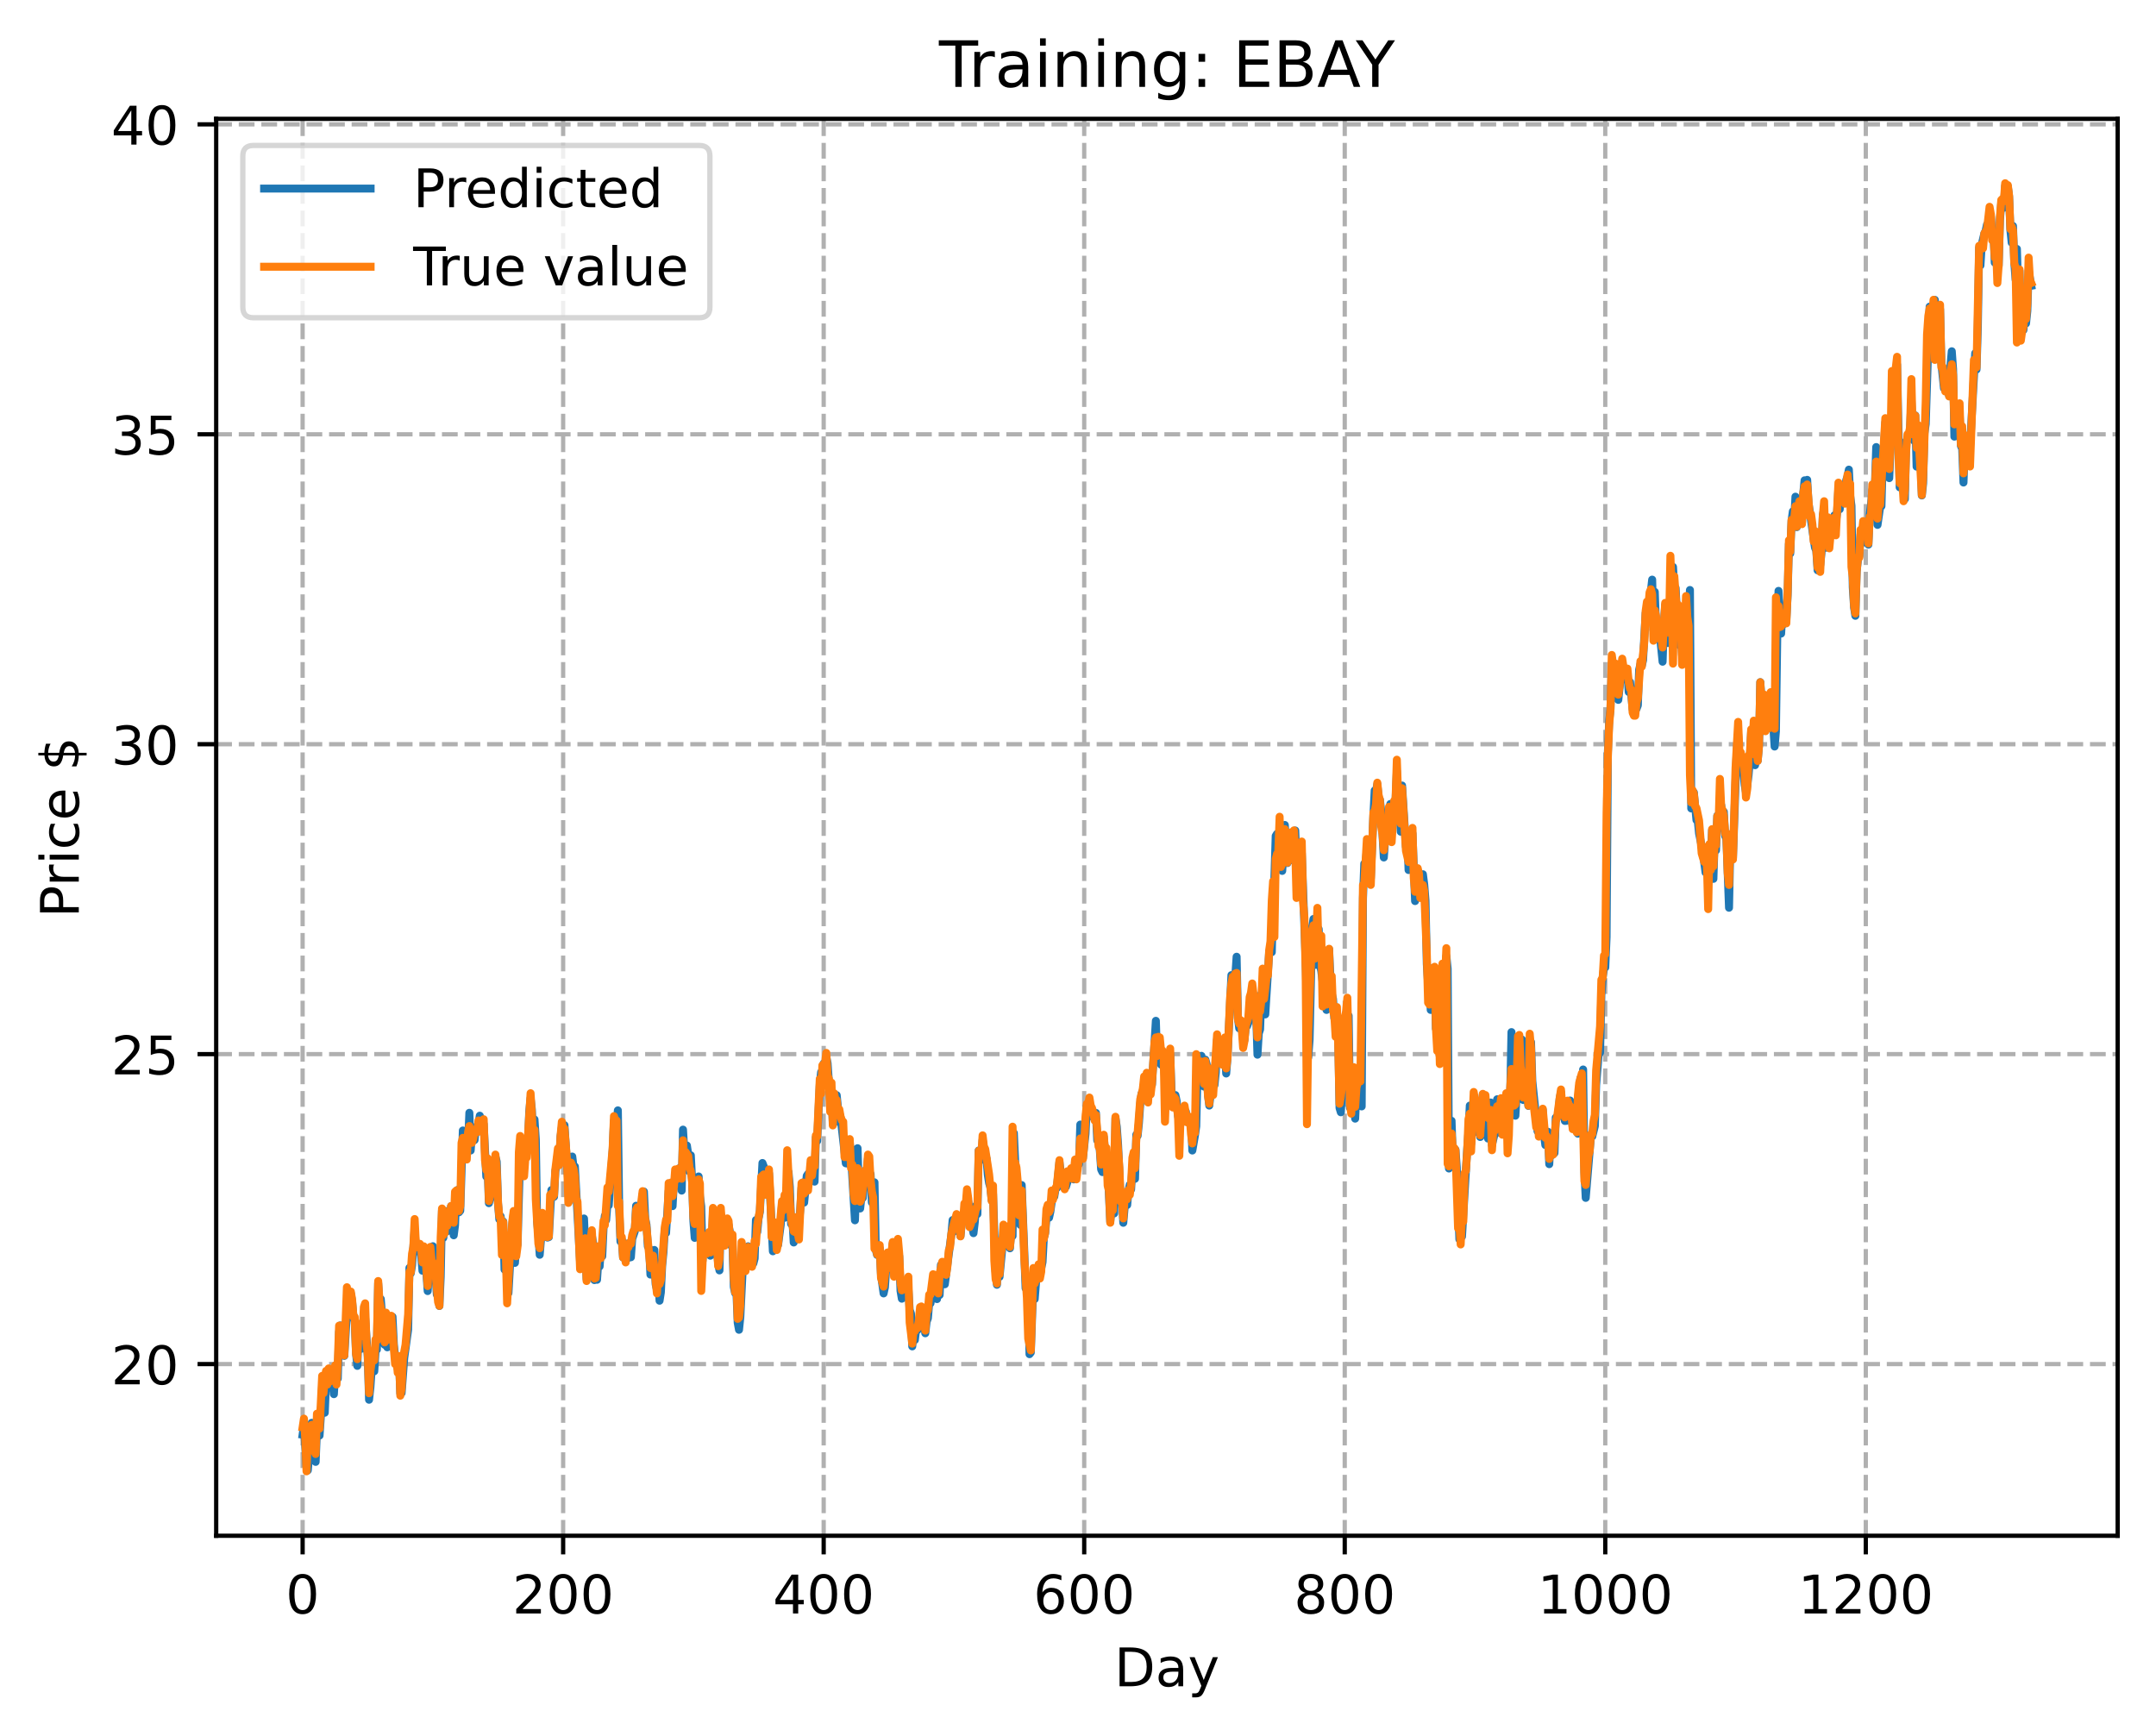 <?xml version="1.0" encoding="utf-8" standalone="no"?>
<!DOCTYPE svg PUBLIC "-//W3C//DTD SVG 1.1//EN"
  "http://www.w3.org/Graphics/SVG/1.1/DTD/svg11.dtd">
<!-- Created with matplotlib (https://matplotlib.org/) -->
<svg height="325.986pt" version="1.1" viewBox="0 0 404.923 325.986" width="404.923pt" xmlns="http://www.w3.org/2000/svg" xmlns:xlink="http://www.w3.org/1999/xlink">
 <defs>
  <style type="text/css">
*{stroke-linecap:butt;stroke-linejoin:round;}
  </style>
 </defs>
 <g id="figure_1">
  <g id="patch_1">
   <path d="M 0 325.986 
L 404.923 325.986 
L 404.923 0 
L 0 0 
z
" style="fill:#ffffff;"/>
  </g>
  <g id="axes_1">
   <g id="patch_2">
    <path d="M 40.603 288.43 
L 397.723 288.43 
L 397.723 22.318 
L 40.603 22.318 
z
" style="fill:#ffffff;"/>
   </g>
   <g id="matplotlib.axis_1">
    <g id="xtick_1">
     <g id="line2d_1">
      <path clip-path="url(#p2830a1c61f)" d="M 56.836 288.43 
L 56.836 22.318 
" style="fill:none;stroke:#b0b0b0;stroke-dasharray:2.96,1.28;stroke-dashoffset:0;stroke-width:0.8;"/>
     </g>
     <g id="line2d_2">
      <defs>
       <path d="M 0 0 
L 0 3.5 
" id="mb8c077bdd3" style="stroke:#000000;stroke-width:0.8;"/>
      </defs>
      <g>
       <use style="stroke:#000000;stroke-width:0.8;" x="56.836" xlink:href="#mb8c077bdd3" y="288.43"/>
      </g>
     </g>
     <g id="text_1">
      <!-- 0 -->
      <defs>
       <path d="M 31.781 66.406 
Q 24.172 66.406 20.328 58.906 
Q 16.5 51.422 16.5 36.375 
Q 16.5 21.391 20.328 13.891 
Q 24.172 6.391 31.781 6.391 
Q 39.453 6.391 43.281 13.891 
Q 47.125 21.391 47.125 36.375 
Q 47.125 51.422 43.281 58.906 
Q 39.453 66.406 31.781 66.406 
z
M 31.781 74.219 
Q 44.047 74.219 50.516 64.516 
Q 56.984 54.828 56.984 36.375 
Q 56.984 17.969 50.516 8.266 
Q 44.047 -1.422 31.781 -1.422 
Q 19.531 -1.422 13.062 8.266 
Q 6.594 17.969 6.594 36.375 
Q 6.594 54.828 13.062 64.516 
Q 19.531 74.219 31.781 74.219 
z
" id="DejaVuSans-48"/>
      </defs>
      <g transform="translate(53.655 303.029)scale(0.1 -0.1)">
       <use xlink:href="#DejaVuSans-48"/>
      </g>
     </g>
    </g>
    <g id="xtick_2">
     <g id="line2d_3">
      <path clip-path="url(#p2830a1c61f)" d="M 105.766 288.43 
L 105.766 22.318 
" style="fill:none;stroke:#b0b0b0;stroke-dasharray:2.96,1.28;stroke-dashoffset:0;stroke-width:0.8;"/>
     </g>
     <g id="line2d_4">
      <g>
       <use style="stroke:#000000;stroke-width:0.8;" x="105.766" xlink:href="#mb8c077bdd3" y="288.43"/>
      </g>
     </g>
     <g id="text_2">
      <!-- 200 -->
      <defs>
       <path d="M 19.188 8.297 
L 53.609 8.297 
L 53.609 0 
L 7.328 0 
L 7.328 8.297 
Q 12.938 14.109 22.625 23.891 
Q 32.328 33.688 34.812 36.531 
Q 39.547 41.844 41.422 45.531 
Q 43.312 49.219 43.312 52.781 
Q 43.312 58.594 39.234 62.25 
Q 35.156 65.922 28.609 65.922 
Q 23.969 65.922 18.812 64.312 
Q 13.672 62.703 7.812 59.422 
L 7.812 69.391 
Q 13.766 71.781 18.938 73 
Q 24.125 74.219 28.422 74.219 
Q 39.75 74.219 46.484 68.547 
Q 53.219 62.891 53.219 53.422 
Q 53.219 48.922 51.531 44.891 
Q 49.859 40.875 45.406 35.406 
Q 44.188 33.984 37.641 27.219 
Q 31.109 20.453 19.188 8.297 
z
" id="DejaVuSans-50"/>
      </defs>
      <g transform="translate(96.223 303.029)scale(0.1 -0.1)">
       <use xlink:href="#DejaVuSans-50"/>
       <use x="63.623" xlink:href="#DejaVuSans-48"/>
       <use x="127.246" xlink:href="#DejaVuSans-48"/>
      </g>
     </g>
    </g>
    <g id="xtick_3">
     <g id="line2d_5">
      <path clip-path="url(#p2830a1c61f)" d="M 154.697 288.43 
L 154.697 22.318 
" style="fill:none;stroke:#b0b0b0;stroke-dasharray:2.96,1.28;stroke-dashoffset:0;stroke-width:0.8;"/>
     </g>
     <g id="line2d_6">
      <g>
       <use style="stroke:#000000;stroke-width:0.8;" x="154.697" xlink:href="#mb8c077bdd3" y="288.43"/>
      </g>
     </g>
     <g id="text_3">
      <!-- 400 -->
      <defs>
       <path d="M 37.797 64.312 
L 12.891 25.391 
L 37.797 25.391 
z
M 35.203 72.906 
L 47.609 72.906 
L 47.609 25.391 
L 58.016 25.391 
L 58.016 17.188 
L 47.609 17.188 
L 47.609 0 
L 37.797 0 
L 37.797 17.188 
L 4.891 17.188 
L 4.891 26.703 
z
" id="DejaVuSans-52"/>
      </defs>
      <g transform="translate(145.153 303.029)scale(0.1 -0.1)">
       <use xlink:href="#DejaVuSans-52"/>
       <use x="63.623" xlink:href="#DejaVuSans-48"/>
       <use x="127.246" xlink:href="#DejaVuSans-48"/>
      </g>
     </g>
    </g>
    <g id="xtick_4">
     <g id="line2d_7">
      <path clip-path="url(#p2830a1c61f)" d="M 203.628 288.43 
L 203.628 22.318 
" style="fill:none;stroke:#b0b0b0;stroke-dasharray:2.96,1.28;stroke-dashoffset:0;stroke-width:0.8;"/>
     </g>
     <g id="line2d_8">
      <g>
       <use style="stroke:#000000;stroke-width:0.8;" x="203.628" xlink:href="#mb8c077bdd3" y="288.43"/>
      </g>
     </g>
     <g id="text_4">
      <!-- 600 -->
      <defs>
       <path d="M 33.016 40.375 
Q 26.375 40.375 22.484 35.828 
Q 18.609 31.297 18.609 23.391 
Q 18.609 15.531 22.484 10.953 
Q 26.375 6.391 33.016 6.391 
Q 39.656 6.391 43.531 10.953 
Q 47.406 15.531 47.406 23.391 
Q 47.406 31.297 43.531 35.828 
Q 39.656 40.375 33.016 40.375 
z
M 52.594 71.297 
L 52.594 62.312 
Q 48.875 64.062 45.094 64.984 
Q 41.312 65.922 37.594 65.922 
Q 27.828 65.922 22.672 59.328 
Q 17.531 52.734 16.797 39.406 
Q 19.672 43.656 24.016 45.922 
Q 28.375 48.188 33.594 48.188 
Q 44.578 48.188 50.953 41.516 
Q 57.328 34.859 57.328 23.391 
Q 57.328 12.156 50.688 5.359 
Q 44.047 -1.422 33.016 -1.422 
Q 20.359 -1.422 13.672 8.266 
Q 6.984 17.969 6.984 36.375 
Q 6.984 53.656 15.188 63.938 
Q 23.391 74.219 37.203 74.219 
Q 40.922 74.219 44.703 73.484 
Q 48.484 72.75 52.594 71.297 
z
" id="DejaVuSans-54"/>
      </defs>
      <g transform="translate(194.084 303.029)scale(0.1 -0.1)">
       <use xlink:href="#DejaVuSans-54"/>
       <use x="63.623" xlink:href="#DejaVuSans-48"/>
       <use x="127.246" xlink:href="#DejaVuSans-48"/>
      </g>
     </g>
    </g>
    <g id="xtick_5">
     <g id="line2d_9">
      <path clip-path="url(#p2830a1c61f)" d="M 252.558 288.43 
L 252.558 22.318 
" style="fill:none;stroke:#b0b0b0;stroke-dasharray:2.96,1.28;stroke-dashoffset:0;stroke-width:0.8;"/>
     </g>
     <g id="line2d_10">
      <g>
       <use style="stroke:#000000;stroke-width:0.8;" x="252.558" xlink:href="#mb8c077bdd3" y="288.43"/>
      </g>
     </g>
     <g id="text_5">
      <!-- 800 -->
      <defs>
       <path d="M 31.781 34.625 
Q 24.75 34.625 20.719 30.859 
Q 16.703 27.094 16.703 20.516 
Q 16.703 13.922 20.719 10.156 
Q 24.75 6.391 31.781 6.391 
Q 38.812 6.391 42.859 10.172 
Q 46.922 13.969 46.922 20.516 
Q 46.922 27.094 42.891 30.859 
Q 38.875 34.625 31.781 34.625 
z
M 21.922 38.812 
Q 15.578 40.375 12.031 44.719 
Q 8.5 49.078 8.5 55.328 
Q 8.5 64.062 14.719 69.141 
Q 20.953 74.219 31.781 74.219 
Q 42.672 74.219 48.875 69.141 
Q 55.078 64.062 55.078 55.328 
Q 55.078 49.078 51.531 44.719 
Q 48 40.375 41.703 38.812 
Q 48.828 37.156 52.797 32.312 
Q 56.781 27.484 56.781 20.516 
Q 56.781 9.906 50.312 4.234 
Q 43.844 -1.422 31.781 -1.422 
Q 19.734 -1.422 13.25 4.234 
Q 6.781 9.906 6.781 20.516 
Q 6.781 27.484 10.781 32.312 
Q 14.797 37.156 21.922 38.812 
z
M 18.312 54.391 
Q 18.312 48.734 21.844 45.562 
Q 25.391 42.391 31.781 42.391 
Q 38.141 42.391 41.719 45.562 
Q 45.312 48.734 45.312 54.391 
Q 45.312 60.062 41.719 63.234 
Q 38.141 66.406 31.781 66.406 
Q 25.391 66.406 21.844 63.234 
Q 18.312 60.062 18.312 54.391 
z
" id="DejaVuSans-56"/>
      </defs>
      <g transform="translate(243.015 303.029)scale(0.1 -0.1)">
       <use xlink:href="#DejaVuSans-56"/>
       <use x="63.623" xlink:href="#DejaVuSans-48"/>
       <use x="127.246" xlink:href="#DejaVuSans-48"/>
      </g>
     </g>
    </g>
    <g id="xtick_6">
     <g id="line2d_11">
      <path clip-path="url(#p2830a1c61f)" d="M 301.489 288.43 
L 301.489 22.318 
" style="fill:none;stroke:#b0b0b0;stroke-dasharray:2.96,1.28;stroke-dashoffset:0;stroke-width:0.8;"/>
     </g>
     <g id="line2d_12">
      <g>
       <use style="stroke:#000000;stroke-width:0.8;" x="301.489" xlink:href="#mb8c077bdd3" y="288.43"/>
      </g>
     </g>
     <g id="text_6">
      <!-- 1000 -->
      <defs>
       <path d="M 12.406 8.297 
L 28.516 8.297 
L 28.516 63.922 
L 10.984 60.406 
L 10.984 69.391 
L 28.422 72.906 
L 38.281 72.906 
L 38.281 8.297 
L 54.391 8.297 
L 54.391 0 
L 12.406 0 
z
" id="DejaVuSans-49"/>
      </defs>
      <g transform="translate(288.764 303.029)scale(0.1 -0.1)">
       <use xlink:href="#DejaVuSans-49"/>
       <use x="63.623" xlink:href="#DejaVuSans-48"/>
       <use x="127.246" xlink:href="#DejaVuSans-48"/>
       <use x="190.869" xlink:href="#DejaVuSans-48"/>
      </g>
     </g>
    </g>
    <g id="xtick_7">
     <g id="line2d_13">
      <path clip-path="url(#p2830a1c61f)" d="M 350.419 288.43 
L 350.419 22.318 
" style="fill:none;stroke:#b0b0b0;stroke-dasharray:2.96,1.28;stroke-dashoffset:0;stroke-width:0.8;"/>
     </g>
     <g id="line2d_14">
      <g>
       <use style="stroke:#000000;stroke-width:0.8;" x="350.419" xlink:href="#mb8c077bdd3" y="288.43"/>
      </g>
     </g>
     <g id="text_7">
      <!-- 1200 -->
      <g transform="translate(337.694 303.029)scale(0.1 -0.1)">
       <use xlink:href="#DejaVuSans-49"/>
       <use x="63.623" xlink:href="#DejaVuSans-50"/>
       <use x="127.246" xlink:href="#DejaVuSans-48"/>
       <use x="190.869" xlink:href="#DejaVuSans-48"/>
      </g>
     </g>
    </g>
    <g id="text_8">
     <!-- Day -->
     <defs>
      <path d="M 19.672 64.797 
L 19.672 8.109 
L 31.594 8.109 
Q 46.688 8.109 53.688 14.938 
Q 60.688 21.781 60.688 36.531 
Q 60.688 51.172 53.688 57.984 
Q 46.688 64.797 31.594 64.797 
z
M 9.812 72.906 
L 30.078 72.906 
Q 51.266 72.906 61.172 64.094 
Q 71.094 55.281 71.094 36.531 
Q 71.094 17.672 61.125 8.828 
Q 51.172 0 30.078 0 
L 9.812 0 
z
" id="DejaVuSans-68"/>
      <path d="M 34.281 27.484 
Q 23.391 27.484 19.188 25 
Q 14.984 22.516 14.984 16.5 
Q 14.984 11.719 18.141 8.906 
Q 21.297 6.109 26.703 6.109 
Q 34.188 6.109 38.703 11.406 
Q 43.219 16.703 43.219 25.484 
L 43.219 27.484 
z
M 52.203 31.203 
L 52.203 0 
L 43.219 0 
L 43.219 8.297 
Q 40.141 3.328 35.547 0.953 
Q 30.953 -1.422 24.312 -1.422 
Q 15.922 -1.422 10.953 3.297 
Q 6 8.016 6 15.922 
Q 6 25.141 12.172 29.828 
Q 18.359 34.516 30.609 34.516 
L 43.219 34.516 
L 43.219 35.406 
Q 43.219 41.609 39.141 45 
Q 35.062 48.391 27.688 48.391 
Q 23 48.391 18.547 47.266 
Q 14.109 46.141 10.016 43.891 
L 10.016 52.203 
Q 14.938 54.109 19.578 55.047 
Q 24.219 56 28.609 56 
Q 40.484 56 46.344 49.844 
Q 52.203 43.703 52.203 31.203 
z
" id="DejaVuSans-97"/>
      <path d="M 32.172 -5.078 
Q 28.375 -14.844 24.75 -17.812 
Q 21.141 -20.797 15.094 -20.797 
L 7.906 -20.797 
L 7.906 -13.281 
L 13.188 -13.281 
Q 16.891 -13.281 18.938 -11.516 
Q 21 -9.766 23.484 -3.219 
L 25.094 0.875 
L 2.984 54.688 
L 12.5 54.688 
L 29.594 11.922 
L 46.688 54.688 
L 56.203 54.688 
z
" id="DejaVuSans-121"/>
     </defs>
     <g transform="translate(209.29 316.707)scale(0.1 -0.1)">
      <use xlink:href="#DejaVuSans-68"/>
      <use x="77.002" xlink:href="#DejaVuSans-97"/>
      <use x="138.281" xlink:href="#DejaVuSans-121"/>
     </g>
    </g>
   </g>
   <g id="matplotlib.axis_2">
    <g id="ytick_1">
     <g id="line2d_15">
      <path clip-path="url(#p2830a1c61f)" d="M 40.603 256.194 
L 397.723 256.194 
" style="fill:none;stroke:#b0b0b0;stroke-dasharray:2.96,1.28;stroke-dashoffset:0;stroke-width:0.8;"/>
     </g>
     <g id="line2d_16">
      <defs>
       <path d="M 0 0 
L -3.5 0 
" id="mc2c2b89554" style="stroke:#000000;stroke-width:0.8;"/>
      </defs>
      <g>
       <use style="stroke:#000000;stroke-width:0.8;" x="40.603" xlink:href="#mc2c2b89554" y="256.194"/>
      </g>
     </g>
     <g id="text_9">
      <!-- 20 -->
      <g transform="translate(20.878 259.993)scale(0.1 -0.1)">
       <use xlink:href="#DejaVuSans-50"/>
       <use x="63.623" xlink:href="#DejaVuSans-48"/>
      </g>
     </g>
    </g>
    <g id="ytick_2">
     <g id="line2d_17">
      <path clip-path="url(#p2830a1c61f)" d="M 40.603 197.984 
L 397.723 197.984 
" style="fill:none;stroke:#b0b0b0;stroke-dasharray:2.96,1.28;stroke-dashoffset:0;stroke-width:0.8;"/>
     </g>
     <g id="line2d_18">
      <g>
       <use style="stroke:#000000;stroke-width:0.8;" x="40.603" xlink:href="#mc2c2b89554" y="197.984"/>
      </g>
     </g>
     <g id="text_10">
      <!-- 25 -->
      <defs>
       <path d="M 10.797 72.906 
L 49.516 72.906 
L 49.516 64.594 
L 19.828 64.594 
L 19.828 46.734 
Q 21.969 47.469 24.109 47.828 
Q 26.266 48.188 28.422 48.188 
Q 40.625 48.188 47.75 41.5 
Q 54.891 34.812 54.891 23.391 
Q 54.891 11.625 47.562 5.094 
Q 40.234 -1.422 26.906 -1.422 
Q 22.312 -1.422 17.547 -0.641 
Q 12.797 0.141 7.719 1.703 
L 7.719 11.625 
Q 12.109 9.234 16.797 8.062 
Q 21.484 6.891 26.703 6.891 
Q 35.156 6.891 40.078 11.328 
Q 45.016 15.766 45.016 23.391 
Q 45.016 31 40.078 35.438 
Q 35.156 39.891 26.703 39.891 
Q 22.75 39.891 18.812 39.016 
Q 14.891 38.141 10.797 36.281 
z
" id="DejaVuSans-53"/>
      </defs>
      <g transform="translate(20.878 201.783)scale(0.1 -0.1)">
       <use xlink:href="#DejaVuSans-50"/>
       <use x="63.623" xlink:href="#DejaVuSans-53"/>
      </g>
     </g>
    </g>
    <g id="ytick_3">
     <g id="line2d_19">
      <path clip-path="url(#p2830a1c61f)" d="M 40.603 139.774 
L 397.723 139.774 
" style="fill:none;stroke:#b0b0b0;stroke-dasharray:2.96,1.28;stroke-dashoffset:0;stroke-width:0.8;"/>
     </g>
     <g id="line2d_20">
      <g>
       <use style="stroke:#000000;stroke-width:0.8;" x="40.603" xlink:href="#mc2c2b89554" y="139.774"/>
      </g>
     </g>
     <g id="text_11">
      <!-- 30 -->
      <defs>
       <path d="M 40.578 39.312 
Q 47.656 37.797 51.625 33 
Q 55.609 28.219 55.609 21.188 
Q 55.609 10.406 48.188 4.484 
Q 40.766 -1.422 27.094 -1.422 
Q 22.516 -1.422 17.656 -0.516 
Q 12.797 0.391 7.625 2.203 
L 7.625 11.719 
Q 11.719 9.328 16.594 8.109 
Q 21.484 6.891 26.812 6.891 
Q 36.078 6.891 40.938 10.547 
Q 45.797 14.203 45.797 21.188 
Q 45.797 27.641 41.281 31.266 
Q 36.766 34.906 28.719 34.906 
L 20.219 34.906 
L 20.219 43.016 
L 29.109 43.016 
Q 36.375 43.016 40.234 45.922 
Q 44.094 48.828 44.094 54.297 
Q 44.094 59.906 40.109 62.906 
Q 36.141 65.922 28.719 65.922 
Q 24.656 65.922 20.016 65.031 
Q 15.375 64.156 9.812 62.312 
L 9.812 71.094 
Q 15.438 72.656 20.344 73.438 
Q 25.25 74.219 29.594 74.219 
Q 40.828 74.219 47.359 69.109 
Q 53.906 64.016 53.906 55.328 
Q 53.906 49.266 50.438 45.094 
Q 46.969 40.922 40.578 39.312 
z
" id="DejaVuSans-51"/>
      </defs>
      <g transform="translate(20.878 143.573)scale(0.1 -0.1)">
       <use xlink:href="#DejaVuSans-51"/>
       <use x="63.623" xlink:href="#DejaVuSans-48"/>
      </g>
     </g>
    </g>
    <g id="ytick_4">
     <g id="line2d_21">
      <path clip-path="url(#p2830a1c61f)" d="M 40.603 81.564 
L 397.723 81.564 
" style="fill:none;stroke:#b0b0b0;stroke-dasharray:2.96,1.28;stroke-dashoffset:0;stroke-width:0.8;"/>
     </g>
     <g id="line2d_22">
      <g>
       <use style="stroke:#000000;stroke-width:0.8;" x="40.603" xlink:href="#mc2c2b89554" y="81.564"/>
      </g>
     </g>
     <g id="text_12">
      <!-- 35 -->
      <g transform="translate(20.878 85.363)scale(0.1 -0.1)">
       <use xlink:href="#DejaVuSans-51"/>
       <use x="63.623" xlink:href="#DejaVuSans-53"/>
      </g>
     </g>
    </g>
    <g id="ytick_5">
     <g id="line2d_23">
      <path clip-path="url(#p2830a1c61f)" d="M 40.603 23.354 
L 397.723 23.354 
" style="fill:none;stroke:#b0b0b0;stroke-dasharray:2.96,1.28;stroke-dashoffset:0;stroke-width:0.8;"/>
     </g>
     <g id="line2d_24">
      <g>
       <use style="stroke:#000000;stroke-width:0.8;" x="40.603" xlink:href="#mc2c2b89554" y="23.354"/>
      </g>
     </g>
     <g id="text_13">
      <!-- 40 -->
      <g transform="translate(20.878 27.153)scale(0.1 -0.1)">
       <use xlink:href="#DejaVuSans-52"/>
       <use x="63.623" xlink:href="#DejaVuSans-48"/>
      </g>
     </g>
    </g>
    <g id="text_14">
     <!-- Price $ -->
     <defs>
      <path d="M 19.672 64.797 
L 19.672 37.406 
L 32.078 37.406 
Q 38.969 37.406 42.719 40.969 
Q 46.484 44.531 46.484 51.125 
Q 46.484 57.672 42.719 61.234 
Q 38.969 64.797 32.078 64.797 
z
M 9.812 72.906 
L 32.078 72.906 
Q 44.344 72.906 50.609 67.359 
Q 56.891 61.812 56.891 51.125 
Q 56.891 40.328 50.609 34.812 
Q 44.344 29.297 32.078 29.297 
L 19.672 29.297 
L 19.672 0 
L 9.812 0 
z
" id="DejaVuSans-80"/>
      <path d="M 41.109 46.297 
Q 39.594 47.172 37.812 47.578 
Q 36.031 48 33.891 48 
Q 26.266 48 22.188 43.047 
Q 18.109 38.094 18.109 28.812 
L 18.109 0 
L 9.078 0 
L 9.078 54.688 
L 18.109 54.688 
L 18.109 46.188 
Q 20.953 51.172 25.484 53.578 
Q 30.031 56 36.531 56 
Q 37.453 56 38.578 55.875 
Q 39.703 55.766 41.062 55.516 
z
" id="DejaVuSans-114"/>
      <path d="M 9.422 54.688 
L 18.406 54.688 
L 18.406 0 
L 9.422 0 
z
M 9.422 75.984 
L 18.406 75.984 
L 18.406 64.594 
L 9.422 64.594 
z
" id="DejaVuSans-105"/>
      <path d="M 48.781 52.594 
L 48.781 44.188 
Q 44.969 46.297 41.141 47.344 
Q 37.312 48.391 33.406 48.391 
Q 24.656 48.391 19.812 42.844 
Q 14.984 37.312 14.984 27.297 
Q 14.984 17.281 19.812 11.734 
Q 24.656 6.203 33.406 6.203 
Q 37.312 6.203 41.141 7.25 
Q 44.969 8.297 48.781 10.406 
L 48.781 2.094 
Q 45.016 0.344 40.984 -0.531 
Q 36.969 -1.422 32.422 -1.422 
Q 20.062 -1.422 12.781 6.344 
Q 5.516 14.109 5.516 27.297 
Q 5.516 40.672 12.859 48.328 
Q 20.219 56 33.016 56 
Q 37.156 56 41.109 55.141 
Q 45.062 54.297 48.781 52.594 
z
" id="DejaVuSans-99"/>
      <path d="M 56.203 29.594 
L 56.203 25.203 
L 14.891 25.203 
Q 15.484 15.922 20.484 11.062 
Q 25.484 6.203 34.422 6.203 
Q 39.594 6.203 44.453 7.469 
Q 49.312 8.734 54.109 11.281 
L 54.109 2.781 
Q 49.266 0.734 44.188 -0.344 
Q 39.109 -1.422 33.891 -1.422 
Q 20.797 -1.422 13.156 6.188 
Q 5.516 13.812 5.516 26.812 
Q 5.516 40.234 12.766 48.109 
Q 20.016 56 32.328 56 
Q 43.359 56 49.781 48.891 
Q 56.203 41.797 56.203 29.594 
z
M 47.219 32.234 
Q 47.125 39.594 43.094 43.984 
Q 39.062 48.391 32.422 48.391 
Q 24.906 48.391 20.391 44.141 
Q 15.875 39.891 15.188 32.172 
z
" id="DejaVuSans-101"/>
      <path id="DejaVuSans-32"/>
      <path d="M 33.797 -14.703 
L 28.906 -14.703 
L 28.859 0 
Q 23.734 0.094 18.609 1.188 
Q 13.484 2.297 8.297 4.5 
L 8.297 13.281 
Q 13.281 10.156 18.375 8.562 
Q 23.484 6.984 28.906 6.938 
L 28.906 29.203 
Q 18.109 30.953 13.203 35.156 
Q 8.297 39.359 8.297 46.688 
Q 8.297 54.641 13.625 59.219 
Q 18.953 63.812 28.906 64.5 
L 28.906 75.984 
L 33.797 75.984 
L 33.797 64.656 
Q 38.328 64.453 42.578 63.688 
Q 46.828 62.938 50.875 61.625 
L 50.875 53.078 
Q 46.828 55.125 42.547 56.25 
Q 38.281 57.375 33.797 57.562 
L 33.797 36.719 
Q 44.875 35.016 50.094 30.609 
Q 55.328 26.219 55.328 18.609 
Q 55.328 10.359 49.781 5.594 
Q 44.234 0.828 33.797 0.094 
z
M 28.906 37.594 
L 28.906 57.625 
Q 23.25 56.984 20.266 54.391 
Q 17.281 51.812 17.281 47.516 
Q 17.281 43.312 20.031 40.969 
Q 22.797 38.625 28.906 37.594 
z
M 33.797 28.219 
L 33.797 7.078 
Q 39.984 7.906 43.141 10.594 
Q 46.297 13.281 46.297 17.672 
Q 46.297 21.969 43.281 24.5 
Q 40.281 27.047 33.797 28.219 
z
" id="DejaVuSans-36"/>
     </defs>
     <g transform="translate(14.798 172.342)rotate(-90)scale(0.1 -0.1)">
      <use xlink:href="#DejaVuSans-80"/>
      <use x="58.553" xlink:href="#DejaVuSans-114"/>
      <use x="99.666" xlink:href="#DejaVuSans-105"/>
      <use x="127.449" xlink:href="#DejaVuSans-99"/>
      <use x="182.43" xlink:href="#DejaVuSans-101"/>
      <use x="243.953" xlink:href="#DejaVuSans-32"/>
      <use x="275.74" xlink:href="#DejaVuSans-36"/>
     </g>
    </g>
   </g>
   <g id="line2d_25">
    <path clip-path="url(#p2830a1c61f)" d="M 56.836 269.447 
L 57.081 267.715 
L 57.57 275.407 
L 57.814 276.138 
L 58.548 267.225 
L 59.282 274.56 
L 59.527 268.509 
L 59.772 268.034 
L 60.016 269.616 
L 60.261 265.92 
L 60.506 260.534 
L 60.995 265.326 
L 61.24 259.52 
L 61.484 260.74 
L 61.729 259.31 
L 61.974 259.953 
L 62.218 259.977 
L 62.463 257.276 
L 62.708 261.84 
L 62.952 257.42 
L 63.197 257.985 
L 63.441 258.91 
L 63.686 250.182 
L 63.931 248.93 
L 64.175 252.155 
L 64.42 253.044 
L 64.665 254.651 
L 65.399 242.463 
L 65.643 244.99 
L 65.888 242.947 
L 66.133 244.436 
L 66.377 247.301 
L 66.622 248.152 
L 66.867 254.154 
L 67.111 256.528 
L 67.356 249.107 
L 67.601 252.53 
L 67.845 253.328 
L 68.335 251.689 
L 68.579 247.53 
L 69.069 254.798 
L 69.313 262.89 
L 69.558 260.625 
L 69.802 257.216 
L 70.047 255.429 
L 70.292 257.543 
L 70.536 253.696 
L 70.781 253.484 
L 71.026 241.013 
L 71.27 244.992 
L 71.515 243.969 
L 72.004 250.178 
L 72.249 252.578 
L 72.494 247.227 
L 72.738 253.041 
L 72.983 248.533 
L 73.228 251.088 
L 73.472 247.931 
L 73.717 247.308 
L 73.962 252.354 
L 74.206 254.87 
L 74.451 255.699 
L 74.696 257.006 
L 74.94 255.819 
L 75.185 261.675 
L 75.429 261.618 
L 75.919 255.044 
L 76.653 249.72 
L 76.897 238.118 
L 77.142 239.154 
L 77.387 237.629 
L 77.876 230.871 
L 78.121 234.673 
L 78.365 234.926 
L 78.61 234.573 
L 78.855 234.814 
L 79.099 235.861 
L 79.344 238.66 
L 79.589 234.76 
L 79.833 235.385 
L 80.323 242.479 
L 80.812 235.115 
L 81.056 237.783 
L 81.301 234.059 
L 81.546 237.77 
L 81.79 238.994 
L 82.035 243.118 
L 82.28 242.803 
L 82.524 245.277 
L 82.769 239.777 
L 83.014 227.396 
L 83.258 232.487 
L 83.503 230.835 
L 83.748 227.467 
L 83.992 231.247 
L 84.237 230.85 
L 84.482 229.844 
L 84.726 226.529 
L 85.216 232.004 
L 85.46 230.105 
L 85.705 223.718 
L 85.95 223.479 
L 86.194 227.689 
L 86.439 227.383 
L 86.928 212.324 
L 87.173 215.185 
L 87.417 216.426 
L 87.662 215.968 
L 87.907 214.895 
L 88.151 208.998 
L 88.396 216.08 
L 88.641 212.519 
L 88.885 213.902 
L 89.13 214.115 
L 89.375 211.648 
L 89.619 212.659 
L 90.109 209.544 
L 90.598 211.264 
L 90.843 211.129 
L 91.332 220.973 
L 91.577 219.186 
L 91.821 225.971 
L 92.066 225.121 
L 92.311 223.747 
L 92.555 220.893 
L 92.8 219.938 
L 93.044 217.229 
L 93.289 218.174 
L 93.534 225.99 
L 93.778 229.008 
L 94.023 228.431 
L 94.268 230.094 
L 94.512 229.412 
L 94.757 238.443 
L 95.002 234.931 
L 95.246 241.329 
L 95.491 242.855 
L 96.225 229.816 
L 96.47 228.039 
L 96.714 237.183 
L 96.959 233.739 
L 97.204 233.727 
L 97.693 216.467 
L 97.938 214.226 
L 98.182 217.277 
L 98.427 216.082 
L 98.672 217.205 
L 99.161 214.482 
L 99.405 208.729 
L 99.65 206.257 
L 99.895 208.443 
L 100.139 215.392 
L 100.384 210.246 
L 100.629 213.995 
L 100.873 229.448 
L 101.118 231.873 
L 101.363 235.664 
L 101.852 229.743 
L 102.097 232.367 
L 102.341 231.841 
L 102.586 230.342 
L 102.831 232.436 
L 103.075 232.349 
L 103.565 223.507 
L 104.054 224.778 
L 104.299 219.962 
L 104.543 218.911 
L 104.788 216.49 
L 105.032 218.011 
L 105.277 213.465 
L 105.522 211.729 
L 105.766 215.7 
L 106.011 211.319 
L 106.745 222.24 
L 106.99 222.02 
L 107.234 221.3 
L 107.479 217.215 
L 107.724 219.256 
L 107.968 219.082 
L 108.947 236.969 
L 109.192 236.691 
L 109.436 236.891 
L 109.681 228.847 
L 110.17 240.233 
L 110.415 237.223 
L 110.66 237.872 
L 111.149 231.987 
L 111.393 233.505 
L 111.638 240.416 
L 111.883 238.985 
L 112.127 240.359 
L 112.372 236.738 
L 112.617 237.85 
L 112.861 234.114 
L 113.106 235.955 
L 113.351 230.617 
L 113.595 228.341 
L 113.84 229.14 
L 114.085 226.061 
L 114.329 226.383 
L 115.063 216.066 
L 115.308 210.551 
L 115.553 213.112 
L 115.797 211.432 
L 116.042 208.543 
L 116.287 226.888 
L 116.531 233.168 
L 116.776 232.803 
L 117.02 236.181 
L 117.265 234.04 
L 117.51 236.813 
L 117.754 233.565 
L 117.999 236.272 
L 118.244 234.772 
L 118.488 236.13 
L 118.733 232.684 
L 119.222 231.251 
L 119.467 226.457 
L 119.712 229.752 
L 119.956 227.044 
L 120.201 228.004 
L 120.446 228.416 
L 120.69 224.327 
L 120.935 223.793 
L 121.18 228.846 
L 121.424 230.043 
L 121.669 234.078 
L 121.914 234.527 
L 122.158 239.383 
L 122.403 239.034 
L 122.648 236.26 
L 122.892 234.759 
L 123.137 241.197 
L 123.381 242.211 
L 123.626 239.672 
L 123.871 244.291 
L 124.115 242.729 
L 124.36 237.679 
L 124.605 235.176 
L 124.849 230.939 
L 125.094 231.575 
L 125.583 223.701 
L 126.073 225.774 
L 126.317 226.527 
L 126.562 221.894 
L 126.807 221.634 
L 127.051 222.586 
L 127.296 220.256 
L 127.541 221.132 
L 127.785 219.25 
L 128.03 223.611 
L 128.275 212.161 
L 128.519 216.103 
L 128.764 216.081 
L 129.008 215.142 
L 129.253 216.767 
L 129.498 220.031 
L 129.742 216.982 
L 129.987 221.682 
L 130.232 229.352 
L 130.476 232.487 
L 130.966 222.796 
L 131.21 220.958 
L 131.455 224.607 
L 131.7 226.59 
L 131.944 236.781 
L 132.189 232.886 
L 132.678 234.851 
L 132.923 235.321 
L 133.168 232.406 
L 133.412 235.834 
L 133.657 234.465 
L 133.902 227.813 
L 134.146 230.642 
L 134.391 230.944 
L 134.88 237.324 
L 135.125 238.599 
L 135.369 228.66 
L 135.614 231.377 
L 135.859 229.423 
L 136.103 230.414 
L 136.348 230.418 
L 136.593 229.489 
L 136.837 230.072 
L 137.082 231.381 
L 137.327 233.942 
L 137.571 233.662 
L 137.816 241.693 
L 138.061 242.851 
L 138.305 242.459 
L 138.55 248.418 
L 138.795 249.751 
L 139.039 247.381 
L 139.529 237.418 
L 139.773 234.682 
L 140.018 238.395 
L 140.263 236.671 
L 140.507 234.071 
L 140.752 235.507 
L 140.996 234.479 
L 141.241 237.287 
L 141.486 237.292 
L 141.73 236.357 
L 141.975 229.139 
L 142.22 231.387 
L 142.464 228.833 
L 142.709 227.622 
L 143.198 218.426 
L 143.443 219.072 
L 143.688 224.143 
L 143.932 223.677 
L 144.177 224.448 
L 144.422 220.357 
L 145.156 235.007 
L 145.4 230.467 
L 145.89 233.945 
L 146.134 233.802 
L 146.624 230.054 
L 146.868 226.108 
L 147.113 226.138 
L 147.357 228.717 
L 147.602 224.455 
L 147.847 222.851 
L 148.091 220.124 
L 148.336 222.882 
L 148.581 229.872 
L 148.825 228.963 
L 149.07 233.354 
L 149.315 229.063 
L 149.559 228.831 
L 149.804 232.504 
L 150.293 227.215 
L 150.538 223.096 
L 150.783 222.108 
L 151.027 225.855 
L 151.517 220.838 
L 151.761 220.48 
L 152.006 221.151 
L 152.251 219.349 
L 152.495 221.279 
L 152.74 220.244 
L 152.984 221.923 
L 153.229 213.623 
L 153.474 214.295 
L 153.963 203.69 
L 154.208 201.379 
L 154.452 203.67 
L 154.697 199.732 
L 154.942 200.831 
L 155.186 198.507 
L 155.431 199.691 
L 155.92 206.84 
L 156.165 204.866 
L 156.41 210.98 
L 156.654 210.882 
L 157.144 205.694 
L 157.388 208.21 
L 157.878 209.93 
L 158.612 216.338 
L 158.856 218.483 
L 159.101 218.527 
L 159.345 218.263 
L 159.59 214.525 
L 159.835 217.116 
L 160.569 229.189 
L 161.058 215.651 
L 161.303 223.789 
L 161.547 226.969 
L 161.792 224.732 
L 162.037 225 
L 162.281 221.578 
L 162.526 219.932 
L 162.771 220.216 
L 163.015 217.586 
L 163.26 220.1 
L 163.505 220.506 
L 163.749 225.821 
L 163.994 226.209 
L 164.239 222.057 
L 164.483 234.73 
L 164.728 235.69 
L 164.972 234.327 
L 165.217 234.422 
L 165.462 239.38 
L 165.951 242.919 
L 166.196 241.784 
L 166.44 238.225 
L 166.685 236.878 
L 166.93 236.568 
L 167.174 237.877 
L 167.664 233.555 
L 167.908 235.059 
L 168.153 235.278 
L 168.398 237.044 
L 168.642 234.734 
L 168.887 235.946 
L 169.132 242.451 
L 169.376 243.912 
L 169.621 241.264 
L 169.866 242.248 
L 170.11 242.618 
L 170.355 242.575 
L 170.6 241.912 
L 170.844 246.031 
L 171.089 246.713 
L 171.333 252.866 
L 171.578 250.225 
L 171.823 251.666 
L 172.067 249.62 
L 172.312 249.815 
L 172.557 249.478 
L 172.801 246.655 
L 173.046 246.793 
L 173.291 248.022 
L 173.535 247.854 
L 173.78 250.402 
L 174.025 248.245 
L 174.269 247.591 
L 174.514 244.696 
L 174.759 244.767 
L 175.003 242.744 
L 175.248 242.28 
L 175.493 240.448 
L 175.737 241.29 
L 175.982 243.982 
L 176.227 240.346 
L 176.471 243.22 
L 176.716 237.559 
L 177.205 240.729 
L 177.45 241.201 
L 178.673 231.883 
L 178.918 229.146 
L 179.162 231.281 
L 179.652 229.001 
L 179.896 228.887 
L 180.386 232.162 
L 180.63 229.817 
L 181.12 227.837 
L 181.364 227.275 
L 181.609 224.691 
L 181.854 225.654 
L 182.343 230.234 
L 182.588 230.272 
L 182.832 231.603 
L 183.077 229.534 
L 183.321 226.415 
L 183.566 228.016 
L 183.811 216.076 
L 184.055 217.697 
L 184.3 217.808 
L 184.545 214.136 
L 184.789 215.665 
L 185.034 217.956 
L 185.279 217.564 
L 185.523 220.663 
L 185.768 222.191 
L 186.013 223 
L 186.257 225.423 
L 186.502 224.235 
L 186.991 238.806 
L 187.236 241.293 
L 187.481 234.591 
L 187.725 239.809 
L 188.459 232.152 
L 188.704 233.369 
L 188.948 233.124 
L 189.438 230.835 
L 189.682 234.442 
L 189.927 230.959 
L 190.172 232.142 
L 190.416 212.814 
L 190.661 218.224 
L 191.15 223.02 
L 191.64 230.043 
L 191.884 222.572 
L 192.374 235.166 
L 192.618 241.941 
L 192.863 241.306 
L 193.108 242.938 
L 193.352 254.331 
L 193.597 254.019 
L 194.086 240.367 
L 194.331 243.983 
L 194.575 240.865 
L 194.82 239.215 
L 195.309 238.766 
L 195.554 238.218 
L 195.799 237.03 
L 196.043 232.536 
L 196.288 231.652 
L 196.533 228.826 
L 196.777 227.407 
L 197.022 228.705 
L 197.267 227.603 
L 197.756 224.093 
L 198.001 224.749 
L 198.245 223.224 
L 198.49 223.128 
L 198.979 218.246 
L 199.469 222.371 
L 199.713 222.855 
L 199.958 222.967 
L 200.203 222.876 
L 200.447 222.069 
L 200.692 220.73 
L 200.936 220.672 
L 201.181 219.805 
L 201.67 221.503 
L 201.915 220.869 
L 202.404 218.037 
L 202.649 218.616 
L 202.894 211.209 
L 203.138 216.03 
L 203.383 217.515 
L 203.872 212.956 
L 204.117 207.697 
L 204.362 209.385 
L 204.606 208.46 
L 205.34 209.867 
L 205.585 209.838 
L 205.83 209.017 
L 206.074 214.18 
L 206.319 214.005 
L 206.563 216.063 
L 206.808 219.642 
L 207.053 220.133 
L 207.297 213.522 
L 207.787 219.024 
L 208.031 219.46 
L 208.521 229.46 
L 208.765 226.782 
L 209.01 226.594 
L 209.255 227.895 
L 209.499 210.028 
L 209.744 211.599 
L 209.989 215.03 
L 210.478 225.664 
L 210.723 225.232 
L 210.967 229.655 
L 211.457 223.982 
L 211.701 226.312 
L 211.946 223.58 
L 212.191 222.494 
L 212.435 223.385 
L 212.68 218.911 
L 212.924 219.591 
L 213.169 221.395 
L 213.414 213.109 
L 213.658 213.311 
L 213.903 210.914 
L 214.148 207.345 
L 214.392 205.414 
L 214.637 205.141 
L 214.882 203.487 
L 215.126 203.707 
L 215.371 202.715 
L 215.616 205.825 
L 215.86 203.504 
L 216.105 204.086 
L 216.35 203.756 
L 217.084 191.723 
L 217.328 199.351 
L 217.573 197.021 
L 218.062 199.957 
L 218.307 197.63 
L 218.551 197.9 
L 218.796 203.044 
L 219.041 205.682 
L 219.285 205.662 
L 219.775 198.03 
L 220.019 204.769 
L 220.264 207.49 
L 220.509 207.002 
L 220.753 205.67 
L 220.998 206.826 
L 221.243 209.575 
L 221.487 210.688 
L 221.732 211.145 
L 221.977 209.924 
L 222.221 209.749 
L 222.466 210.314 
L 222.711 208.765 
L 222.955 210.66 
L 223.2 210.572 
L 223.445 210.24 
L 223.689 210.208 
L 223.934 216.08 
L 224.423 213.26 
L 224.668 211.52 
L 224.912 200.974 
L 225.157 199.648 
L 225.402 200.23 
L 225.646 198.307 
L 226.136 204.082 
L 226.38 199.019 
L 226.625 199.891 
L 226.87 205.576 
L 227.114 207.64 
L 227.359 205.6 
L 227.604 201.316 
L 227.848 203.775 
L 228.093 203.793 
L 228.338 201.4 
L 228.582 195.302 
L 228.827 198.537 
L 229.072 198.193 
L 229.561 199.699 
L 229.806 196.863 
L 230.05 196.876 
L 230.295 201.615 
L 230.539 198.605 
L 231.273 183.141 
L 231.518 185.855 
L 231.763 185.586 
L 232.007 183.253 
L 232.252 179.687 
L 232.497 191.21 
L 232.741 193.139 
L 232.986 192.955 
L 233.231 193.061 
L 233.475 195.191 
L 233.72 195.317 
L 233.965 192.883 
L 234.209 192.719 
L 234.454 192.071 
L 234.943 186.848 
L 235.188 186.017 
L 235.433 187.514 
L 235.677 187.546 
L 235.922 190.215 
L 236.167 198.083 
L 236.411 194.06 
L 236.656 193.363 
L 236.9 186.647 
L 237.145 186.935 
L 237.39 185.905 
L 237.634 190.516 
L 238.368 178.853 
L 238.613 178.148 
L 238.858 178.83 
L 239.102 168.523 
L 239.347 164.954 
L 239.592 157.003 
L 239.836 156.612 
L 240.081 158.363 
L 240.326 158.639 
L 240.815 163.567 
L 241.304 154.942 
L 241.794 162.096 
L 242.038 159.698 
L 242.283 158.709 
L 242.527 157.039 
L 242.772 161.571 
L 243.017 157.301 
L 243.261 155.977 
L 243.506 161.896 
L 243.751 163.445 
L 243.995 163.612 
L 244.24 160.528 
L 244.485 160.226 
L 245.219 180.353 
L 245.708 198.563 
L 245.953 195.317 
L 246.442 174.184 
L 246.687 172.592 
L 246.931 174.144 
L 247.176 181.21 
L 247.421 176.529 
L 247.665 174.495 
L 247.91 181.175 
L 248.155 182.4 
L 248.399 184.35 
L 248.644 184.981 
L 248.888 183.073 
L 249.133 189.679 
L 249.378 186.914 
L 249.622 178.274 
L 249.867 183.709 
L 250.112 186.604 
L 250.356 187.614 
L 250.601 191.22 
L 250.846 191.403 
L 251.09 191.259 
L 251.335 194.521 
L 251.58 208.094 
L 251.824 208.895 
L 252.314 199.672 
L 252.558 192.611 
L 252.803 190.291 
L 253.048 190.791 
L 253.292 190.781 
L 253.537 208.078 
L 253.782 206.675 
L 254.026 203.716 
L 254.271 203.058 
L 254.515 210.094 
L 254.76 204.577 
L 255.005 204.003 
L 255.249 204.019 
L 255.494 205.482 
L 255.739 207.796 
L 255.983 168.692 
L 256.228 162.211 
L 256.473 162.225 
L 256.717 159.723 
L 256.962 161.1 
L 257.207 161.764 
L 257.451 164.948 
L 257.941 153.148 
L 258.185 148.461 
L 258.43 148.547 
L 258.675 147.286 
L 258.919 149.878 
L 259.164 150.212 
L 259.409 152.402 
L 259.898 161.042 
L 260.143 157.668 
L 260.387 158.027 
L 260.632 154.587 
L 260.876 154.324 
L 261.121 150.997 
L 261.366 153.51 
L 261.61 151.643 
L 261.855 151.679 
L 262.1 150.5 
L 262.344 144.847 
L 262.589 151.094 
L 262.834 151.878 
L 263.078 156.202 
L 263.323 147.532 
L 264.057 159.06 
L 264.302 156.463 
L 264.546 163.399 
L 264.791 162.6 
L 265.28 156.56 
L 265.77 169.234 
L 266.014 167.785 
L 266.259 164.338 
L 266.748 167.108 
L 266.993 167.316 
L 267.237 164.196 
L 267.482 166.073 
L 267.727 169.134 
L 267.971 181.069 
L 268.216 184.864 
L 268.461 181.791 
L 268.705 189.677 
L 268.95 189.51 
L 269.195 185.627 
L 269.439 184.257 
L 269.684 193.181 
L 269.929 188.694 
L 270.173 194.968 
L 270.418 189.755 
L 270.663 188.894 
L 271.152 182.095 
L 271.397 185.245 
L 271.641 179.562 
L 271.886 181.942 
L 272.131 219.459 
L 272.62 210.502 
L 272.864 217.866 
L 273.109 215.808 
L 273.354 215.935 
L 273.598 219.222 
L 274.088 232.758 
L 274.332 229.4 
L 274.577 232.245 
L 275.556 215.827 
L 275.8 212.616 
L 276.045 207.647 
L 276.29 214.779 
L 276.779 208.325 
L 277.024 208.304 
L 277.268 207.902 
L 277.513 212.647 
L 277.758 207.522 
L 278.002 213.538 
L 278.247 211.098 
L 278.491 205.608 
L 279.225 210.808 
L 279.47 213.837 
L 279.959 207.067 
L 280.204 215.035 
L 280.693 212.999 
L 280.938 212.891 
L 281.183 206.456 
L 281.427 208.744 
L 281.672 208.392 
L 281.917 206.397 
L 282.161 208.841 
L 282.406 209.033 
L 282.651 209.745 
L 282.895 211.829 
L 283.14 211.602 
L 283.385 209.994 
L 283.629 205.899 
L 283.874 193.843 
L 284.118 209.079 
L 284.608 209.542 
L 284.852 205.454 
L 285.097 197.855 
L 285.342 196.388 
L 285.586 196.26 
L 285.831 195.229 
L 286.076 206.592 
L 286.32 202.791 
L 286.565 202.257 
L 287.054 207.698 
L 287.299 204.622 
L 287.544 195.731 
L 287.788 203.039 
L 288.767 212.459 
L 289.256 212.26 
L 289.746 208.453 
L 289.99 213.172 
L 290.235 215.052 
L 290.479 212.957 
L 290.724 212.56 
L 290.969 218.644 
L 291.213 213.997 
L 291.458 216.959 
L 291.703 214.449 
L 291.947 216.553 
L 292.192 209.897 
L 292.437 209.937 
L 292.681 209.028 
L 292.926 206.285 
L 293.171 205.125 
L 293.415 209.549 
L 293.66 207.559 
L 293.905 210.527 
L 294.149 210.512 
L 294.394 207.176 
L 294.639 207.737 
L 294.883 206.696 
L 295.373 211.697 
L 295.617 211.76 
L 295.862 210.943 
L 296.351 212.927 
L 296.596 204.214 
L 296.84 202.475 
L 297.085 206.53 
L 297.33 200.865 
L 297.574 220.128 
L 297.819 224.977 
L 298.798 213.278 
L 299.042 213.448 
L 299.532 211.49 
L 299.776 203.792 
L 300.266 197.642 
L 300.51 197.688 
L 300.755 186.862 
L 301 183.607 
L 301.244 181.888 
L 301.489 181.704 
L 301.734 175.99 
L 301.978 141.292 
L 302.223 135.372 
L 302.467 133.219 
L 302.712 124.575 
L 303.201 127.298 
L 303.446 127.244 
L 303.691 126.117 
L 303.935 131.445 
L 304.669 124.334 
L 304.914 127.194 
L 305.159 127.559 
L 305.403 127.363 
L 305.648 126.376 
L 305.893 129.964 
L 306.137 128.09 
L 306.627 133.166 
L 306.871 134.168 
L 307.116 132.906 
L 307.361 133.116 
L 307.605 132.474 
L 307.85 125.804 
L 308.094 124.712 
L 308.339 125.056 
L 308.584 123.991 
L 309.073 115.143 
L 309.318 115.572 
L 309.807 112.248 
L 310.052 111.056 
L 310.296 108.864 
L 310.541 118.306 
L 310.786 111.155 
L 311.03 117.961 
L 311.275 119.235 
L 311.52 117.004 
L 312.254 124.277 
L 312.498 117.218 
L 312.743 113.625 
L 312.988 116.21 
L 313.232 120.771 
L 313.477 117.581 
L 313.722 118.646 
L 314.211 106.475 
L 314.455 110.653 
L 314.7 110.434 
L 314.945 115.145 
L 315.189 115.358 
L 315.434 121.187 
L 315.679 117.475 
L 315.923 123.064 
L 316.168 122.705 
L 316.413 122.586 
L 316.657 118.268 
L 316.902 119.163 
L 317.147 121.126 
L 317.391 110.809 
L 317.636 151.837 
L 318.125 148.833 
L 318.615 154.018 
L 318.859 154.075 
L 319.104 156.525 
L 319.593 158.919 
L 319.838 160.272 
L 320.327 163.864 
L 320.572 160.727 
L 320.816 163.235 
L 321.061 160.073 
L 321.306 161.723 
L 321.55 155.929 
L 321.795 165.06 
L 322.04 157.425 
L 322.284 159.71 
L 322.529 153.202 
L 322.774 155.587 
L 323.018 151.79 
L 323.263 151.205 
L 323.508 153.169 
L 323.752 152.466 
L 323.997 156.993 
L 324.242 157.538 
L 324.731 170.484 
L 324.976 158.504 
L 325.22 159.56 
L 325.465 161.192 
L 325.954 147.033 
L 326.199 140.722 
L 326.443 137.955 
L 326.688 142.596 
L 326.933 142.34 
L 327.422 144.744 
L 327.667 147.417 
L 327.911 148.765 
L 328.156 147.555 
L 328.401 145.574 
L 328.645 142.672 
L 328.89 137.429 
L 329.135 140.152 
L 329.379 140.416 
L 329.624 143.712 
L 329.869 142.035 
L 330.113 142.887 
L 330.358 140.102 
L 330.603 128.119 
L 330.847 131.507 
L 331.092 137.303 
L 331.337 135.4 
L 331.826 136.749 
L 332.07 136.763 
L 332.315 135.599 
L 332.56 131.899 
L 332.804 132.724 
L 333.294 140.208 
L 333.538 137.353 
L 333.783 119.841 
L 334.028 110.976 
L 334.517 118.993 
L 334.762 114.744 
L 335.006 117.213 
L 335.251 116.003 
L 335.496 116.371 
L 335.74 111.748 
L 335.985 102.151 
L 336.23 103.953 
L 336.474 97.825 
L 336.719 96.036 
L 336.964 97.905 
L 337.208 93.284 
L 337.453 99.003 
L 337.942 94.292 
L 338.187 95.638 
L 338.431 98.126 
L 338.676 92.63 
L 338.921 90.212 
L 339.165 94.69 
L 339.41 90.125 
L 339.655 94.409 
L 340.633 101.239 
L 340.878 102.856 
L 341.123 103.421 
L 341.367 107.107 
L 341.857 106.149 
L 342.101 103.783 
L 342.346 96.775 
L 342.591 95.661 
L 342.835 102.884 
L 343.08 98.726 
L 343.325 98.83 
L 343.569 100.344 
L 343.814 99.935 
L 344.548 96.774 
L 344.792 98.321 
L 345.037 96.136 
L 345.282 91.676 
L 345.526 95.641 
L 345.771 91.478 
L 346.016 94.348 
L 346.26 92.607 
L 346.505 93.343 
L 346.75 90.164 
L 346.994 89.463 
L 347.239 88.205 
L 347.484 93.125 
L 347.728 95.002 
L 347.973 110.295 
L 348.218 114.096 
L 348.462 115.655 
L 348.707 107.278 
L 348.952 105.006 
L 349.196 104.465 
L 349.441 100.39 
L 349.686 101.34 
L 349.93 99.055 
L 350.175 101.875 
L 350.419 98.993 
L 350.664 99.144 
L 350.909 102.285 
L 351.153 96.561 
L 351.398 94.835 
L 351.643 92.036 
L 351.887 92.711 
L 352.132 91.386 
L 352.377 83.963 
L 352.621 98.58 
L 353.111 95.193 
L 353.355 95.069 
L 353.6 86.343 
L 353.845 84.03 
L 354.089 79.351 
L 354.823 89.795 
L 355.313 78.071 
L 355.557 75.454 
L 355.802 76.435 
L 356.291 68.489 
L 356.78 91.528 
L 357.025 87.764 
L 357.27 87.395 
L 357.514 92.386 
L 357.759 93.722 
L 358.004 82.856 
L 358.493 82.331 
L 358.738 80.358 
L 358.982 75.046 
L 359.227 80.904 
L 359.472 82.759 
L 359.716 78.018 
L 359.961 87.638 
L 360.206 82.601 
L 360.45 86.4 
L 360.695 85.11 
L 360.94 93.053 
L 361.184 90.8 
L 361.429 81.373 
L 361.674 79.633 
L 362.163 64.35 
L 362.407 57.596 
L 362.652 57.948 
L 362.897 60.812 
L 363.141 57.484 
L 363.386 56.32 
L 363.631 63.055 
L 363.875 65.421 
L 364.12 66.24 
L 364.365 58.092 
L 364.609 68.247 
L 365.099 72.928 
L 365.343 70.879 
L 365.588 71.058 
L 365.833 73.252 
L 366.077 74.348 
L 366.322 68.672 
L 366.567 65.974 
L 366.811 69.34 
L 367.056 82.003 
L 368.034 77.615 
L 368.279 83.725 
L 368.524 84.284 
L 368.768 90.624 
L 369.013 83.827 
L 369.258 83.116 
L 369.502 83.332 
L 369.747 85.625 
L 369.992 84.037 
L 370.97 66.344 
L 371.215 69.402 
L 371.46 61.272 
L 371.704 46.558 
L 371.949 49.854 
L 372.194 45.909 
L 372.683 43.865 
L 372.928 43.357 
L 373.172 42.194 
L 373.417 42.323 
L 373.662 39.994 
L 373.906 40.599 
L 374.151 43.899 
L 374.395 43.309 
L 374.64 49.325 
L 374.885 48.343 
L 375.129 46.068 
L 375.374 49.954 
L 375.619 41.212 
L 375.863 38.219 
L 376.108 38.498 
L 376.353 39.012 
L 376.597 34.92 
L 376.842 37.251 
L 377.087 34.989 
L 377.331 36.918 
L 377.576 43.231 
L 377.821 45.573 
L 378.065 42.446 
L 378.31 49.296 
L 378.555 52.513 
L 378.799 46.754 
L 379.044 55.066 
L 379.289 50.895 
L 379.533 60.237 
L 380.022 61.983 
L 380.267 59.52 
L 380.512 60.745 
L 380.756 58.406 
L 381.001 50.822 
L 381.49 53.666 
L 381.49 53.666 
" style="fill:none;stroke:#1f77b4;stroke-linecap:square;stroke-width:1.5;"/>
   </g>
   <g id="line2d_26">
    <path clip-path="url(#p2830a1c61f)" d="M 56.836 268.068 
L 57.081 266.438 
L 57.325 270.047 
L 57.57 276.334 
L 57.814 269.582 
L 58.059 270.513 
L 58.304 268.301 
L 58.548 267.603 
L 58.793 268.301 
L 59.038 272.609 
L 59.282 273.074 
L 59.527 265.507 
L 59.772 267.37 
L 60.016 268.301 
L 60.506 258.406 
L 60.75 261.665 
L 60.995 258.638 
L 61.24 257.474 
L 61.484 260.035 
L 61.729 257.008 
L 61.974 259.453 
L 62.218 257.707 
L 62.463 257.707 
L 62.708 258.755 
L 62.952 256.426 
L 63.197 260.035 
L 63.441 255.728 
L 63.686 248.976 
L 63.931 248.976 
L 64.175 251.304 
L 64.42 251.653 
L 64.665 254.564 
L 65.154 241.757 
L 65.399 244.668 
L 65.643 243.271 
L 65.888 242.572 
L 66.133 244.086 
L 66.377 247.346 
L 66.622 247.346 
L 66.867 254.331 
L 67.111 255.262 
L 67.356 248.626 
L 67.601 251.071 
L 67.845 250.955 
L 68.09 250.605 
L 68.335 245.483 
L 68.579 244.784 
L 68.824 252.235 
L 69.069 254.331 
L 69.313 261.665 
L 69.558 257.474 
L 69.802 255.728 
L 70.047 254.913 
L 70.292 255.495 
L 70.536 251.537 
L 70.781 251.77 
L 71.026 240.593 
L 71.27 244.435 
L 72.004 247.928 
L 72.249 252.119 
L 72.494 246.531 
L 72.738 251.653 
L 72.983 247.113 
L 73.228 250.023 
L 73.472 247.113 
L 74.206 256.194 
L 74.451 255.029 
L 74.696 257.823 
L 74.94 254.68 
L 75.185 262.131 
L 75.429 260.734 
L 75.674 255.146 
L 76.163 252.585 
L 76.653 246.88 
L 76.897 238.847 
L 77.142 238.963 
L 77.387 235.471 
L 77.631 234.19 
L 77.876 228.951 
L 78.121 233.957 
L 78.365 233.725 
L 78.61 234.307 
L 78.855 233.608 
L 79.099 234.539 
L 79.344 237.101 
L 79.589 234.074 
L 79.833 235.238 
L 80.323 241.525 
L 80.567 236.402 
L 80.812 234.19 
L 81.056 236.751 
L 81.301 237.101 
L 81.546 238.731 
L 81.79 239.08 
L 82.28 244.552 
L 82.524 245.25 
L 82.769 232.328 
L 83.014 226.972 
L 83.258 231.978 
L 83.503 231.629 
L 83.748 227.554 
L 83.992 230.232 
L 84.237 227.671 
L 84.482 228.602 
L 84.726 226.507 
L 85.216 229.65 
L 85.46 223.829 
L 85.705 223.596 
L 85.95 223.712 
L 86.194 227.438 
L 86.439 226.507 
L 86.684 214.632 
L 86.928 213.7 
L 87.173 216.262 
L 87.417 214.748 
L 87.662 217.775 
L 87.907 212.653 
L 88.151 211.488 
L 88.396 214.515 
L 88.641 214.632 
L 88.885 213.817 
L 89.13 212.42 
L 89.375 212.07 
L 89.619 212.653 
L 89.864 210.441 
L 90.109 210.79 
L 90.598 210.441 
L 90.843 210.208 
L 91.087 217.891 
L 91.332 219.754 
L 91.577 217.542 
L 91.821 225.575 
L 92.066 224.295 
L 92.311 221.966 
L 92.555 221.5 
L 92.8 222.781 
L 93.044 216.844 
L 93.289 219.638 
L 93.534 225.924 
L 93.778 228.486 
L 94.023 228.835 
L 94.268 235.704 
L 94.512 229.533 
L 94.757 235.238 
L 95.002 235.587 
L 95.246 244.784 
L 95.736 235.82 
L 95.98 233.259 
L 96.225 229.301 
L 96.47 227.438 
L 96.714 235.82 
L 96.959 235.937 
L 97.204 234.074 
L 97.448 216.378 
L 97.693 213.351 
L 98.427 220.918 
L 98.672 217.426 
L 98.916 217.426 
L 99.65 205.318 
L 100.139 213.7 
L 100.384 212.187 
L 100.629 225.226 
L 101.118 233.608 
L 101.363 234.423 
L 101.607 229.301 
L 101.852 227.787 
L 102.097 232.328 
L 102.341 231.28 
L 102.586 230.93 
L 102.831 232.328 
L 103.075 232.211 
L 103.32 224.411 
L 103.565 224.178 
L 103.809 224.76 
L 104.054 224.411 
L 104.299 219.638 
L 104.788 215.679 
L 105.032 218.823 
L 105.277 213.351 
L 105.522 210.673 
L 105.766 212.187 
L 106.011 211.954 
L 106.5 218.008 
L 106.745 225.924 
L 106.99 225.459 
L 107.234 218.357 
L 107.724 219.521 
L 107.968 221.035 
L 108.213 225.109 
L 108.458 225.692 
L 108.947 238.381 
L 109.192 234.539 
L 109.436 235.238 
L 109.681 233.026 
L 109.926 232.56 
L 110.17 240.593 
L 110.415 236.635 
L 111.149 231.047 
L 111.638 240.128 
L 111.883 240.011 
L 112.372 234.074 
L 112.861 236.286 
L 113.351 229.301 
L 113.595 230.116 
L 114.085 223.014 
L 114.329 223.829 
L 115.063 215.679 
L 115.308 209.626 
L 115.553 210.557 
L 115.797 210.441 
L 116.042 226.507 
L 116.287 225.692 
L 116.531 232.211 
L 116.776 232.328 
L 117.02 236.169 
L 117.265 234.19 
L 117.51 237.101 
L 117.754 233.725 
L 117.999 234.307 
L 118.244 233.375 
L 118.488 233.608 
L 118.733 231.978 
L 118.978 231.163 
L 119.222 230.814 
L 119.467 227.205 
L 119.712 226.739 
L 119.956 226.739 
L 120.201 230.581 
L 120.446 225.692 
L 120.69 223.712 
L 120.935 227.438 
L 121.424 230.581 
L 122.158 238.148 
L 122.403 238.032 
L 122.648 235.82 
L 123.381 242.922 
L 123.626 238.731 
L 123.871 241.175 
L 124.115 240.36 
L 124.849 230.465 
L 125.094 229.068 
L 125.339 229.301 
L 125.583 222.199 
L 125.828 223.48 
L 126.073 222.083 
L 126.317 224.644 
L 126.562 222.898 
L 126.807 219.638 
L 127.051 221.5 
L 127.296 219.521 
L 127.541 219.521 
L 127.785 219.405 
L 128.03 221.384 
L 128.275 214.166 
L 128.519 218.241 
L 128.764 216.378 
L 129.253 217.077 
L 129.498 219.289 
L 129.742 219.987 
L 129.987 221.966 
L 130.232 228.718 
L 130.476 229.883 
L 131.21 221.5 
L 131.455 222.315 
L 131.7 242.456 
L 132.189 232.095 
L 132.434 232.677 
L 132.678 235.471 
L 132.923 233.841 
L 133.168 231.396 
L 133.412 235.238 
L 133.657 232.793 
L 133.902 226.856 
L 134.146 230.698 
L 134.391 229.65 
L 134.88 237.799 
L 135.125 236.402 
L 135.369 226.856 
L 135.614 230.116 
L 135.859 231.163 
L 136.103 233.957 
L 136.593 228.835 
L 136.837 229.301 
L 137.082 232.677 
L 137.327 232.095 
L 137.571 231.862 
L 137.816 240.244 
L 138.061 242.689 
L 138.305 240.477 
L 138.55 247.695 
L 138.795 247.462 
L 139.039 245.134 
L 139.284 233.259 
L 139.529 235.005 
L 139.773 237.683 
L 140.018 238.731 
L 140.263 235.587 
L 140.507 234.19 
L 140.752 236.053 
L 140.996 234.889 
L 141.241 237.916 
L 141.486 235.937 
L 141.73 233.026 
L 141.975 233.608 
L 142.22 230.116 
L 142.709 227.321 
L 142.954 221.035 
L 143.443 220.569 
L 143.688 224.411 
L 143.932 222.199 
L 144.177 224.178 
L 144.422 219.638 
L 144.666 223.945 
L 144.911 232.328 
L 145.156 232.328 
L 145.4 229.533 
L 145.645 230.581 
L 145.89 234.772 
L 146.134 233.608 
L 146.868 225.575 
L 147.113 227.321 
L 147.357 224.411 
L 147.602 225.226 
L 147.847 216.029 
L 148.336 225.459 
L 148.581 228.951 
L 149.07 231.28 
L 149.315 231.396 
L 149.559 228.602 
L 149.804 231.513 
L 150.049 232.793 
L 150.538 222.199 
L 150.783 222.083 
L 151.027 224.178 
L 151.517 222.083 
L 151.761 223.596 
L 152.251 217.891 
L 152.495 220.802 
L 152.74 218.706 
L 152.984 219.056 
L 153.229 213.235 
L 153.474 213.468 
L 153.963 202.64 
L 154.208 205.435 
L 154.452 200.079 
L 154.697 199.846 
L 154.942 199.963 
L 155.186 197.751 
L 155.431 201.942 
L 155.676 202.64 
L 155.92 208.811 
L 156.165 203.339 
L 156.41 211.372 
L 156.654 205.318 
L 156.899 206.599 
L 157.144 206.599 
L 157.388 208.811 
L 157.633 208.345 
L 157.878 209.742 
L 158.122 210.441 
L 158.367 210.673 
L 158.612 217.309 
L 158.856 217.309 
L 159.101 216.262 
L 159.345 216.611 
L 159.59 213.933 
L 159.835 219.405 
L 160.079 218.706 
L 160.324 224.295 
L 160.569 225.575 
L 160.813 219.987 
L 161.058 219.405 
L 161.303 224.993 
L 161.547 225.692 
L 161.792 225.109 
L 162.526 219.754 
L 162.771 220.103 
L 163.015 216.844 
L 163.26 217.193 
L 163.505 221.617 
L 163.749 223.829 
L 163.994 224.877 
L 164.239 234.539 
L 164.483 234.19 
L 164.728 235.587 
L 164.972 235.238 
L 165.217 233.841 
L 165.462 240.011 
L 165.951 241.641 
L 166.685 235.238 
L 166.93 238.148 
L 167.174 235.937 
L 167.419 235.471 
L 167.664 233.259 
L 167.908 239.778 
L 168.153 234.307 
L 168.398 235.704 
L 168.642 232.677 
L 168.887 235.471 
L 169.132 240.943 
L 169.376 242.34 
L 169.621 240.71 
L 169.866 241.874 
L 170.11 242.107 
L 170.6 239.778 
L 170.844 248.393 
L 171.333 252.352 
L 171.578 249.558 
L 171.823 250.023 
L 172.067 249.325 
L 172.312 249.441 
L 172.557 248.044 
L 172.801 245.483 
L 173.046 245.367 
L 173.291 246.647 
L 173.535 246.996 
L 173.78 249.907 
L 174.025 246.531 
L 174.269 246.065 
L 174.514 243.155 
L 174.759 243.155 
L 175.248 239.313 
L 175.493 239.429 
L 175.982 242.572 
L 176.227 242.922 
L 176.471 239.196 
L 176.96 236.984 
L 177.205 238.963 
L 177.45 238.614 
L 177.694 239.429 
L 177.939 237.799 
L 178.184 234.889 
L 178.428 234.19 
L 178.673 231.745 
L 179.162 229.766 
L 179.652 228.02 
L 179.896 229.65 
L 180.141 230.465 
L 180.386 232.211 
L 180.63 229.301 
L 180.875 229.533 
L 181.12 226.041 
L 181.364 226.507 
L 181.609 223.363 
L 181.854 225.109 
L 182.098 230.465 
L 182.343 229.883 
L 182.588 227.438 
L 182.832 229.068 
L 183.321 226.856 
L 183.566 226.739 
L 183.811 216.145 
L 184.055 216.494 
L 184.3 217.077 
L 184.545 213.235 
L 184.789 215.33 
L 185.034 215.796 
L 185.768 220.569 
L 186.257 225.575 
L 186.502 222.665 
L 186.747 236.751 
L 186.991 240.244 
L 187.236 241.059 
L 187.481 233.142 
L 187.725 239.313 
L 187.97 235.587 
L 188.215 234.19 
L 188.459 229.999 
L 188.704 232.91 
L 188.948 232.793 
L 189.193 230.348 
L 189.438 230.581 
L 189.682 234.19 
L 189.927 231.745 
L 190.172 211.605 
L 190.416 218.823 
L 190.661 218.357 
L 190.906 219.289 
L 191.15 222.083 
L 191.395 228.253 
L 191.64 228.02 
L 191.884 223.596 
L 192.374 236.402 
L 192.863 243.737 
L 193.108 251.42 
L 193.597 253.632 
L 194.086 238.148 
L 194.331 241.059 
L 194.575 240.128 
L 195.065 237.45 
L 195.309 240.128 
L 195.554 238.847 
L 195.799 230.93 
L 196.043 232.677 
L 196.288 231.513 
L 196.533 227.089 
L 196.777 226.274 
L 197.022 227.671 
L 197.267 227.089 
L 197.511 223.596 
L 197.756 225.342 
L 198.245 223.13 
L 198.49 222.665 
L 198.979 217.891 
L 199.224 221.966 
L 199.469 220.802 
L 199.713 221.151 
L 199.958 223.363 
L 200.447 219.987 
L 200.692 220.686 
L 200.936 220.22 
L 201.181 219.405 
L 201.426 221.384 
L 201.67 220.103 
L 201.915 217.775 
L 202.16 221.5 
L 202.649 217.542 
L 202.894 213.817 
L 203.138 215.33 
L 203.383 217.659 
L 203.628 214.865 
L 203.872 209.742 
L 204.117 207.297 
L 204.362 207.414 
L 204.606 206.133 
L 204.851 207.647 
L 205.096 208.112 
L 205.34 209.044 
L 205.585 210.441 
L 205.83 209.393 
L 206.319 215.33 
L 206.563 215.679 
L 206.808 218.706 
L 207.053 218.008 
L 207.297 213.118 
L 207.542 216.262 
L 207.787 215.563 
L 208.031 222.665 
L 208.276 223.596 
L 208.521 229.65 
L 208.765 224.877 
L 209.01 227.321 
L 209.499 209.742 
L 210.233 219.289 
L 210.478 225.692 
L 210.723 225.226 
L 210.967 228.835 
L 211.212 224.877 
L 211.457 223.945 
L 211.701 225.226 
L 211.946 223.48 
L 212.191 224.411 
L 212.435 222.315 
L 212.68 217.426 
L 212.924 216.378 
L 213.169 219.405 
L 213.414 213.817 
L 213.658 212.769 
L 214.148 206.482 
L 214.637 204.503 
L 214.882 202.175 
L 215.126 203.688 
L 215.371 201.476 
L 215.616 207.064 
L 215.86 203.106 
L 216.105 205.551 
L 216.35 203.455 
L 216.839 195.655 
L 217.084 194.84 
L 217.328 198.333 
L 217.573 194.724 
L 217.818 194.84 
L 218.062 197.402 
L 218.307 197.285 
L 218.551 198.217 
L 218.796 210.673 
L 219.041 203.805 
L 219.285 205.202 
L 219.53 203.223 
L 219.775 196.936 
L 220.019 206.948 
L 220.264 207.996 
L 220.509 206.017 
L 220.753 206.366 
L 221.243 209.509 
L 221.487 217.077 
L 221.732 209.276 
L 221.977 208.811 
L 222.221 209.16 
L 222.466 207.647 
L 222.955 210.79 
L 223.2 209.859 
L 223.445 209.742 
L 223.689 213.002 
L 223.934 214.748 
L 224.179 212.187 
L 224.423 212.769 
L 224.668 197.984 
L 224.912 199.497 
L 225.157 199.73 
L 225.402 200.196 
L 225.646 199.381 
L 226.136 203.572 
L 226.38 199.264 
L 226.625 201.011 
L 226.87 205.784 
L 227.114 207.297 
L 227.359 201.709 
L 227.604 200.661 
L 227.848 205.667 
L 228.582 194.258 
L 228.827 198.915 
L 229.072 196.703 
L 229.316 197.634 
L 229.561 199.963 
L 229.806 196.354 
L 230.05 194.84 
L 230.295 200.661 
L 230.539 198.799 
L 231.029 187.39 
L 231.273 184.712 
L 231.518 183.431 
L 231.763 186.342 
L 232.007 182.849 
L 232.252 182.733 
L 232.497 191.464 
L 232.741 192.279 
L 232.986 191.581 
L 233.231 193.443 
L 233.475 196.82 
L 233.72 195.539 
L 233.965 192.628 
L 234.454 191.115 
L 234.699 187.273 
L 234.943 186.458 
L 235.188 184.712 
L 235.433 186.807 
L 235.677 187.157 
L 236.167 194.84 
L 236.411 190.184 
L 236.656 189.951 
L 236.9 187.855 
L 237.145 181.918 
L 237.39 187.622 
L 237.879 183.548 
L 238.124 183.198 
L 238.368 178.425 
L 238.613 176.795 
L 238.858 169.112 
L 239.102 165.503 
L 239.347 175.98 
L 239.592 161.312 
L 239.836 160.38 
L 240.081 160.147 
L 240.326 153.395 
L 240.57 162.825 
L 240.815 162.243 
L 241.304 155.723 
L 241.549 157.586 
L 241.794 162.01 
L 242.038 161.195 
L 242.527 156.305 
L 242.772 160.846 
L 243.017 155.956 
L 243.261 159.565 
L 243.506 168.646 
L 243.751 163.291 
L 243.995 163.756 
L 244.24 161.661 
L 244.485 158.052 
L 244.729 169.344 
L 244.974 172.255 
L 245.219 182.5 
L 245.463 211.139 
L 245.708 193.676 
L 246.442 174.933 
L 246.687 173.768 
L 246.931 180.055 
L 247.176 176.33 
L 247.421 170.509 
L 247.665 179.706 
L 247.91 178.309 
L 248.155 175.748 
L 248.399 189.019 
L 248.644 184.945 
L 248.888 183.781 
L 249.133 188.67 
L 249.378 186.342 
L 249.622 178.192 
L 249.867 186.691 
L 250.112 183.315 
L 250.356 189.834 
L 250.601 190.766 
L 250.846 194.724 
L 251.09 189.136 
L 251.335 196.237 
L 251.58 207.297 
L 251.824 205.9 
L 252.069 203.805 
L 252.314 203.688 
L 252.558 191.115 
L 252.803 190.067 
L 253.048 187.39 
L 253.537 207.181 
L 253.782 209.16 
L 254.026 203.455 
L 254.271 200.429 
L 254.515 207.879 
L 254.76 204.27 
L 255.005 203.339 
L 255.249 203.106 
L 255.494 203.106 
L 255.983 166.201 
L 256.228 166.085 
L 256.717 157.586 
L 256.962 160.613 
L 257.207 160.264 
L 257.451 166.201 
L 257.941 152.58 
L 258.185 152.347 
L 258.43 151.067 
L 258.675 146.992 
L 258.919 149.32 
L 259.164 150.252 
L 259.409 155.258 
L 259.653 156.655 
L 259.898 159.682 
L 260.387 155.84 
L 260.632 156.538 
L 260.876 151.532 
L 261.121 152.347 
L 261.366 158.168 
L 261.855 150.368 
L 262.1 150.368 
L 262.344 142.684 
L 262.589 149.553 
L 262.834 151.416 
L 263.078 154.676 
L 263.323 148.04 
L 264.057 159.798 
L 264.546 161.894 
L 264.791 160.38 
L 265.036 157.004 
L 265.28 155.491 
L 265.525 164.921 
L 265.77 167.482 
L 266.014 167.482 
L 266.259 163.058 
L 266.503 164.106 
L 266.748 168.646 
L 266.993 166.201 
L 267.237 166.201 
L 267.482 167.365 
L 267.971 179.24 
L 268.216 188.321 
L 268.461 188.67 
L 268.705 186.691 
L 268.95 186.924 
L 269.195 185.061 
L 269.439 181.569 
L 269.684 193.094 
L 269.929 197.402 
L 270.173 190.882 
L 270.418 199.846 
L 270.907 180.986 
L 271.152 181.685 
L 271.397 184.013 
L 271.641 178.076 
L 271.886 218.59 
L 272.131 219.056 
L 272.375 217.309 
L 272.62 212.885 
L 272.864 216.029 
L 273.109 215.563 
L 273.354 216.029 
L 273.843 230.698 
L 274.088 229.766 
L 274.332 233.725 
L 274.577 228.486 
L 274.822 229.417 
L 275.066 220.336 
L 275.311 219.871 
L 275.556 216.262 
L 275.8 210.208 
L 276.045 209.16 
L 276.29 216.262 
L 276.779 205.085 
L 277.268 208.229 
L 277.513 209.742 
L 277.758 208.112 
L 278.002 213.235 
L 278.491 205.435 
L 278.736 209.393 
L 278.981 205.667 
L 279.225 209.16 
L 279.47 209.975 
L 279.715 209.393 
L 279.959 208.461 
L 280.204 216.029 
L 280.449 212.187 
L 280.693 212.42 
L 280.938 211.838 
L 281.183 207.763 
L 281.427 208.578 
L 281.672 208.112 
L 281.917 206.25 
L 282.161 213.118 
L 282.406 208.927 
L 282.651 208.112 
L 282.895 205.318 
L 283.14 216.611 
L 283.385 213.235 
L 283.629 204.387 
L 283.874 200.778 
L 284.118 207.181 
L 284.363 207.647 
L 284.608 207.414 
L 284.852 202.873 
L 285.097 194.608 
L 285.342 194.375 
L 285.586 200.312 
L 285.831 202.058 
L 286.076 206.133 
L 286.32 202.291 
L 286.565 202.524 
L 287.054 207.647 
L 287.299 194.142 
L 287.544 196.936 
L 287.788 205.318 
L 288.522 211.721 
L 288.767 209.393 
L 289.012 213.468 
L 289.256 212.07 
L 289.501 209.16 
L 289.746 208.229 
L 290.235 213.7 
L 290.479 213.351 
L 290.724 213.817 
L 290.969 217.659 
L 291.213 214.399 
L 291.458 216.145 
L 291.703 216.844 
L 292.192 210.673 
L 292.437 209.859 
L 292.926 206.25 
L 293.171 204.62 
L 293.415 207.879 
L 293.66 207.181 
L 293.905 209.859 
L 294.394 206.715 
L 294.639 207.414 
L 294.883 207.763 
L 295.128 209.393 
L 295.373 212.07 
L 295.617 209.742 
L 295.862 210.324 
L 296.106 212.653 
L 296.351 205.667 
L 296.596 203.339 
L 297.085 201.593 
L 297.574 221.85 
L 297.819 222.548 
L 298.308 217.077 
L 298.553 216.262 
L 298.798 213.002 
L 299.042 213.002 
L 299.287 210.557 
L 299.532 209.393 
L 299.776 201.011 
L 300.51 192.745 
L 300.755 184.013 
L 301 183.664 
L 301.244 179.473 
L 301.489 179.24 
L 301.734 152.929 
L 301.978 141.986 
L 302.223 136.165 
L 302.467 133.254 
L 302.712 123.009 
L 303.201 126.735 
L 303.446 124.639 
L 303.935 130.46 
L 304.18 128.83 
L 304.669 123.708 
L 305.159 126.851 
L 305.403 125.92 
L 305.648 125.571 
L 305.893 128.132 
L 306.137 129.296 
L 306.382 129.529 
L 306.627 133.836 
L 306.871 134.419 
L 307.116 134.419 
L 307.361 131.857 
L 307.605 131.159 
L 308.094 124.174 
L 308.339 125.221 
L 308.828 120.448 
L 309.073 114.744 
L 309.318 112.997 
L 309.562 114.162 
L 309.807 111.251 
L 310.052 110.669 
L 310.296 111.6 
L 310.541 120.332 
L 310.786 114.627 
L 311.03 115.675 
L 311.275 119.517 
L 311.52 119.866 
L 311.764 118.702 
L 312.009 119.4 
L 312.254 121.612 
L 312.743 113.23 
L 312.988 117.887 
L 313.232 118.818 
L 313.477 117.072 
L 313.722 104.382 
L 313.966 110.785 
L 314.211 124.639 
L 314.455 108.224 
L 314.945 115.093 
L 315.189 113.579 
L 315.434 116.374 
L 315.679 116.956 
L 315.923 124.872 
L 316.168 118.935 
L 316.413 118.586 
L 316.657 111.95 
L 316.902 115.908 
L 317.147 117.538 
L 317.391 145.595 
L 317.636 150.717 
L 317.881 148.389 
L 318.125 149.087 
L 318.37 151.416 
L 318.615 151.765 
L 319.104 154.094 
L 319.593 160.264 
L 320.082 161.894 
L 320.327 159.1 
L 320.572 162.01 
L 320.816 170.742 
L 321.061 158.517 
L 321.306 163.407 
L 321.55 155.723 
L 321.795 162.709 
L 322.04 158.517 
L 322.284 158.75 
L 322.529 153.279 
L 322.774 154.559 
L 323.018 146.293 
L 323.263 151.532 
L 323.508 152.114 
L 323.752 153.279 
L 323.997 156.538 
L 324.242 157.12 
L 324.486 163.989 
L 324.731 166.201 
L 324.976 156.655 
L 325.465 161.428 
L 325.954 144.314 
L 326.443 135.583 
L 326.688 141.52 
L 326.933 141.287 
L 327.177 142.917 
L 327.422 143.266 
L 327.667 145.246 
L 327.911 149.786 
L 328.156 148.156 
L 328.401 141.869 
L 328.645 141.753 
L 328.89 136.98 
L 329.135 139.541 
L 329.379 135.35 
L 329.624 141.753 
L 329.869 140.822 
L 330.113 142.917 
L 330.358 140.123 
L 330.603 128.132 
L 331.092 136.281 
L 331.337 130.46 
L 331.581 137.329 
L 331.826 135.932 
L 332.315 136.747 
L 332.56 129.995 
L 332.804 132.323 
L 333.049 136.281 
L 333.294 136.863 
L 333.538 112.182 
L 333.783 117.072 
L 334.028 113.812 
L 334.272 117.771 
L 334.517 117.654 
L 334.762 115.791 
L 335.006 115.209 
L 335.496 117.072 
L 335.74 111.251 
L 335.985 101.472 
L 336.23 103.567 
L 336.474 97.63 
L 336.719 97.746 
L 336.964 97.63 
L 337.208 95.069 
L 337.453 98.911 
L 337.942 94.137 
L 338.187 95.767 
L 338.431 98.445 
L 338.676 92.624 
L 338.921 91.343 
L 339.165 91.925 
L 339.41 90.994 
L 339.899 97.048 
L 340.144 96.582 
L 340.389 98.445 
L 340.633 101.705 
L 340.878 99.726 
L 341.367 106.594 
L 341.612 104.615 
L 341.857 107.409 
L 342.346 96.931 
L 342.591 94.137 
L 342.835 101.821 
L 343.325 97.164 
L 343.569 102.985 
L 344.058 97.63 
L 344.303 97.281 
L 344.792 100.54 
L 345.282 90.645 
L 345.526 93.09 
L 345.771 91.925 
L 346.016 93.206 
L 346.26 92.158 
L 346.505 94.603 
L 346.75 90.878 
L 346.994 89.131 
L 347.239 91.925 
L 347.484 90.878 
L 347.728 106.478 
L 347.973 108.457 
L 348.218 113.812 
L 348.462 115.209 
L 348.707 107.293 
L 348.952 104.615 
L 349.196 104.732 
L 349.441 99.493 
L 349.686 100.308 
L 349.93 97.863 
L 350.175 100.191 
L 350.419 98.212 
L 350.664 98.794 
L 350.909 102.054 
L 351.153 97.048 
L 351.398 96.699 
L 351.643 90.994 
L 352.132 91.343 
L 352.377 86.687 
L 352.621 97.397 
L 352.866 94.37 
L 353.111 94.836 
L 354.089 78.537 
L 354.334 84.125 
L 354.579 82.495 
L 354.823 88.084 
L 355.068 82.495 
L 355.313 69.689 
L 355.557 76.791 
L 355.802 73.997 
L 356.046 69.107 
L 356.291 67.012 
L 356.536 85.057 
L 356.78 90.761 
L 357.025 85.872 
L 357.514 94.137 
L 357.759 91.809 
L 358.004 84.591 
L 358.248 81.564 
L 358.493 81.68 
L 358.738 80.167 
L 358.982 71.203 
L 359.227 81.564 
L 359.472 81.564 
L 359.716 78.071 
L 359.961 84.125 
L 360.206 79.818 
L 360.94 92.973 
L 361.184 89.597 
L 361.674 75.394 
L 361.918 62.821 
L 362.163 59.328 
L 362.407 57.931 
L 362.652 58.979 
L 362.897 58.862 
L 363.141 56.301 
L 363.386 67.594 
L 363.631 64.683 
L 363.875 66.08 
L 364.12 65.731 
L 364.365 57.232 
L 364.609 68.991 
L 364.854 68.874 
L 365.099 72.018 
L 365.343 73.531 
L 365.588 70.271 
L 365.833 71.552 
L 366.077 74.462 
L 366.322 70.388 
L 366.567 68.409 
L 366.811 70.504 
L 367.056 79.701 
L 367.301 76.442 
L 367.545 78.77 
L 367.79 78.886 
L 368.034 75.743 
L 368.279 83.543 
L 368.524 80.051 
L 368.768 88.899 
L 369.258 83.194 
L 369.502 81.797 
L 369.992 87.618 
L 370.726 67.594 
L 370.97 67.71 
L 371.215 68.991 
L 371.704 46.173 
L 371.949 46.173 
L 372.194 45.823 
L 372.438 46.638 
L 372.683 43.844 
L 373.172 43.146 
L 373.662 38.838 
L 373.906 40.235 
L 374.151 45.125 
L 374.395 44.077 
L 374.64 48.384 
L 374.885 46.289 
L 375.129 53.158 
L 375.374 49.782 
L 375.619 40.701 
L 375.863 37.557 
L 376.108 37.325 
L 376.353 37.79 
L 376.597 34.414 
L 376.842 37.325 
L 377.087 34.763 
L 377.331 36.743 
L 377.576 43.029 
L 377.821 42.563 
L 378.065 43.262 
L 378.31 49.432 
L 378.555 50.364 
L 378.799 64.334 
L 379.044 54.322 
L 379.289 50.596 
L 379.533 63.985 
L 379.778 62.238 
L 380.022 61.307 
L 380.267 57.465 
L 380.512 59.91 
L 380.756 57 
L 381.001 48.384 
L 381.246 52.576 
L 381.49 53.158 
L 381.49 53.158 
" style="fill:none;stroke:#ff7f0e;stroke-linecap:square;stroke-width:1.5;"/>
   </g>
   <g id="patch_3">
    <path d="M 40.603 288.43 
L 40.603 22.318 
" style="fill:none;stroke:#000000;stroke-linecap:square;stroke-linejoin:miter;stroke-width:0.8;"/>
   </g>
   <g id="patch_4">
    <path d="M 397.723 288.43 
L 397.723 22.318 
" style="fill:none;stroke:#000000;stroke-linecap:square;stroke-linejoin:miter;stroke-width:0.8;"/>
   </g>
   <g id="patch_5">
    <path d="M 40.603 288.43 
L 397.723 288.43 
" style="fill:none;stroke:#000000;stroke-linecap:square;stroke-linejoin:miter;stroke-width:0.8;"/>
   </g>
   <g id="patch_6">
    <path d="M 40.603 22.318 
L 397.723 22.318 
" style="fill:none;stroke:#000000;stroke-linecap:square;stroke-linejoin:miter;stroke-width:0.8;"/>
   </g>
   <g id="text_15">
    <!-- Training: EBAY -->
    <defs>
     <path d="M -0.297 72.906 
L 61.375 72.906 
L 61.375 64.594 
L 35.5 64.594 
L 35.5 0 
L 25.594 0 
L 25.594 64.594 
L -0.297 64.594 
z
" id="DejaVuSans-84"/>
     <path d="M 54.891 33.016 
L 54.891 0 
L 45.906 0 
L 45.906 32.719 
Q 45.906 40.484 42.875 44.328 
Q 39.844 48.188 33.797 48.188 
Q 26.516 48.188 22.312 43.547 
Q 18.109 38.922 18.109 30.906 
L 18.109 0 
L 9.078 0 
L 9.078 54.688 
L 18.109 54.688 
L 18.109 46.188 
Q 21.344 51.125 25.703 53.562 
Q 30.078 56 35.797 56 
Q 45.219 56 50.047 50.172 
Q 54.891 44.344 54.891 33.016 
z
" id="DejaVuSans-110"/>
     <path d="M 45.406 27.984 
Q 45.406 37.75 41.375 43.109 
Q 37.359 48.484 30.078 48.484 
Q 22.859 48.484 18.828 43.109 
Q 14.797 37.75 14.797 27.984 
Q 14.797 18.266 18.828 12.891 
Q 22.859 7.516 30.078 7.516 
Q 37.359 7.516 41.375 12.891 
Q 45.406 18.266 45.406 27.984 
z
M 54.391 6.781 
Q 54.391 -7.172 48.188 -13.984 
Q 42 -20.797 29.203 -20.797 
Q 24.469 -20.797 20.266 -20.094 
Q 16.062 -19.391 12.109 -17.922 
L 12.109 -9.188 
Q 16.062 -11.328 19.922 -12.344 
Q 23.781 -13.375 27.781 -13.375 
Q 36.625 -13.375 41.016 -8.766 
Q 45.406 -4.156 45.406 5.172 
L 45.406 9.625 
Q 42.625 4.781 38.281 2.391 
Q 33.938 0 27.875 0 
Q 17.828 0 11.672 7.656 
Q 5.516 15.328 5.516 27.984 
Q 5.516 40.672 11.672 48.328 
Q 17.828 56 27.875 56 
Q 33.938 56 38.281 53.609 
Q 42.625 51.219 45.406 46.391 
L 45.406 54.688 
L 54.391 54.688 
z
" id="DejaVuSans-103"/>
     <path d="M 11.719 12.406 
L 22.016 12.406 
L 22.016 0 
L 11.719 0 
z
M 11.719 51.703 
L 22.016 51.703 
L 22.016 39.312 
L 11.719 39.312 
z
" id="DejaVuSans-58"/>
     <path d="M 9.812 72.906 
L 55.906 72.906 
L 55.906 64.594 
L 19.672 64.594 
L 19.672 43.016 
L 54.391 43.016 
L 54.391 34.719 
L 19.672 34.719 
L 19.672 8.297 
L 56.781 8.297 
L 56.781 0 
L 9.812 0 
z
" id="DejaVuSans-69"/>
     <path d="M 19.672 34.812 
L 19.672 8.109 
L 35.5 8.109 
Q 43.453 8.109 47.281 11.406 
Q 51.125 14.703 51.125 21.484 
Q 51.125 28.328 47.281 31.562 
Q 43.453 34.812 35.5 34.812 
z
M 19.672 64.797 
L 19.672 42.828 
L 34.281 42.828 
Q 41.5 42.828 45.031 45.531 
Q 48.578 48.25 48.578 53.812 
Q 48.578 59.328 45.031 62.062 
Q 41.5 64.797 34.281 64.797 
z
M 9.812 72.906 
L 35.016 72.906 
Q 46.297 72.906 52.391 68.219 
Q 58.5 63.531 58.5 54.891 
Q 58.5 48.188 55.375 44.234 
Q 52.25 40.281 46.188 39.312 
Q 53.469 37.75 57.5 32.781 
Q 61.531 27.828 61.531 20.406 
Q 61.531 10.641 54.891 5.312 
Q 48.25 0 35.984 0 
L 9.812 0 
z
" id="DejaVuSans-66"/>
     <path d="M 34.188 63.188 
L 20.797 26.906 
L 47.609 26.906 
z
M 28.609 72.906 
L 39.797 72.906 
L 67.578 0 
L 57.328 0 
L 50.688 18.703 
L 17.828 18.703 
L 11.188 0 
L 0.781 0 
z
" id="DejaVuSans-65"/>
     <path d="M -0.203 72.906 
L 10.406 72.906 
L 30.609 42.922 
L 50.688 72.906 
L 61.281 72.906 
L 35.5 34.719 
L 35.5 0 
L 25.594 0 
L 25.594 34.719 
z
" id="DejaVuSans-89"/>
    </defs>
    <g transform="translate(176.352 16.318)scale(0.12 -0.12)">
     <use xlink:href="#DejaVuSans-84"/>
     <use x="46.334" xlink:href="#DejaVuSans-114"/>
     <use x="87.447" xlink:href="#DejaVuSans-97"/>
     <use x="148.727" xlink:href="#DejaVuSans-105"/>
     <use x="176.51" xlink:href="#DejaVuSans-110"/>
     <use x="239.889" xlink:href="#DejaVuSans-105"/>
     <use x="267.672" xlink:href="#DejaVuSans-110"/>
     <use x="331.051" xlink:href="#DejaVuSans-103"/>
     <use x="394.527" xlink:href="#DejaVuSans-58"/>
     <use x="428.219" xlink:href="#DejaVuSans-32"/>
     <use x="460.006" xlink:href="#DejaVuSans-69"/>
     <use x="523.189" xlink:href="#DejaVuSans-66"/>
     <use x="591.793" xlink:href="#DejaVuSans-65"/>
     <use x="652.451" xlink:href="#DejaVuSans-89"/>
    </g>
   </g>
   <g id="legend_1">
    <g id="patch_7">
     <path d="M 47.603 59.674 
L 131.331 59.674 
Q 133.331 59.674 133.331 57.674 
L 133.331 29.318 
Q 133.331 27.318 131.331 27.318 
L 47.603 27.318 
Q 45.603 27.318 45.603 29.318 
L 45.603 57.674 
Q 45.603 59.674 47.603 59.674 
z
" style="fill:#ffffff;opacity:0.8;stroke:#cccccc;stroke-linejoin:miter;"/>
    </g>
    <g id="line2d_27">
     <path d="M 49.603 35.417 
L 69.603 35.417 
" style="fill:none;stroke:#1f77b4;stroke-linecap:square;stroke-width:1.5;"/>
    </g>
    <g id="line2d_28"/>
    <g id="text_16">
     <!-- Predicted -->
     <defs>
      <path d="M 45.406 46.391 
L 45.406 75.984 
L 54.391 75.984 
L 54.391 0 
L 45.406 0 
L 45.406 8.203 
Q 42.578 3.328 38.25 0.953 
Q 33.938 -1.422 27.875 -1.422 
Q 17.969 -1.422 11.734 6.484 
Q 5.516 14.406 5.516 27.297 
Q 5.516 40.188 11.734 48.094 
Q 17.969 56 27.875 56 
Q 33.938 56 38.25 53.625 
Q 42.578 51.266 45.406 46.391 
z
M 14.797 27.297 
Q 14.797 17.391 18.875 11.75 
Q 22.953 6.109 30.078 6.109 
Q 37.203 6.109 41.297 11.75 
Q 45.406 17.391 45.406 27.297 
Q 45.406 37.203 41.297 42.844 
Q 37.203 48.484 30.078 48.484 
Q 22.953 48.484 18.875 42.844 
Q 14.797 37.203 14.797 27.297 
z
" id="DejaVuSans-100"/>
      <path d="M 18.312 70.219 
L 18.312 54.688 
L 36.812 54.688 
L 36.812 47.703 
L 18.312 47.703 
L 18.312 18.016 
Q 18.312 11.328 20.141 9.422 
Q 21.969 7.516 27.594 7.516 
L 36.812 7.516 
L 36.812 0 
L 27.594 0 
Q 17.188 0 13.234 3.875 
Q 9.281 7.766 9.281 18.016 
L 9.281 47.703 
L 2.688 47.703 
L 2.688 54.688 
L 9.281 54.688 
L 9.281 70.219 
z
" id="DejaVuSans-116"/>
     </defs>
     <g transform="translate(77.603 38.917)scale(0.1 -0.1)">
      <use xlink:href="#DejaVuSans-80"/>
      <use x="58.553" xlink:href="#DejaVuSans-114"/>
      <use x="97.416" xlink:href="#DejaVuSans-101"/>
      <use x="158.939" xlink:href="#DejaVuSans-100"/>
      <use x="222.416" xlink:href="#DejaVuSans-105"/>
      <use x="250.199" xlink:href="#DejaVuSans-99"/>
      <use x="305.18" xlink:href="#DejaVuSans-116"/>
      <use x="344.389" xlink:href="#DejaVuSans-101"/>
      <use x="405.912" xlink:href="#DejaVuSans-100"/>
     </g>
    </g>
    <g id="line2d_29">
     <path d="M 49.603 50.095 
L 69.603 50.095 
" style="fill:none;stroke:#ff7f0e;stroke-linecap:square;stroke-width:1.5;"/>
    </g>
    <g id="line2d_30"/>
    <g id="text_17">
     <!-- True value -->
     <defs>
      <path d="M 8.5 21.578 
L 8.5 54.688 
L 17.484 54.688 
L 17.484 21.922 
Q 17.484 14.156 20.5 10.266 
Q 23.531 6.391 29.594 6.391 
Q 36.859 6.391 41.078 11.031 
Q 45.312 15.672 45.312 23.688 
L 45.312 54.688 
L 54.297 54.688 
L 54.297 0 
L 45.312 0 
L 45.312 8.406 
Q 42.047 3.422 37.719 1 
Q 33.406 -1.422 27.688 -1.422 
Q 18.266 -1.422 13.375 4.438 
Q 8.5 10.297 8.5 21.578 
z
M 31.109 56 
z
" id="DejaVuSans-117"/>
      <path d="M 2.984 54.688 
L 12.5 54.688 
L 29.594 8.797 
L 46.688 54.688 
L 56.203 54.688 
L 35.688 0 
L 23.484 0 
z
" id="DejaVuSans-118"/>
      <path d="M 9.422 75.984 
L 18.406 75.984 
L 18.406 0 
L 9.422 0 
z
" id="DejaVuSans-108"/>
     </defs>
     <g transform="translate(77.603 53.595)scale(0.1 -0.1)">
      <use xlink:href="#DejaVuSans-84"/>
      <use x="46.334" xlink:href="#DejaVuSans-114"/>
      <use x="87.447" xlink:href="#DejaVuSans-117"/>
      <use x="150.826" xlink:href="#DejaVuSans-101"/>
      <use x="212.35" xlink:href="#DejaVuSans-32"/>
      <use x="244.137" xlink:href="#DejaVuSans-118"/>
      <use x="303.316" xlink:href="#DejaVuSans-97"/>
      <use x="364.596" xlink:href="#DejaVuSans-108"/>
      <use x="392.379" xlink:href="#DejaVuSans-117"/>
      <use x="455.758" xlink:href="#DejaVuSans-101"/>
     </g>
    </g>
   </g>
  </g>
 </g>
 <defs>
  <clipPath id="p2830a1c61f">
   <rect height="266.112" width="357.12" x="40.603" y="22.318"/>
  </clipPath>
 </defs>
</svg>
